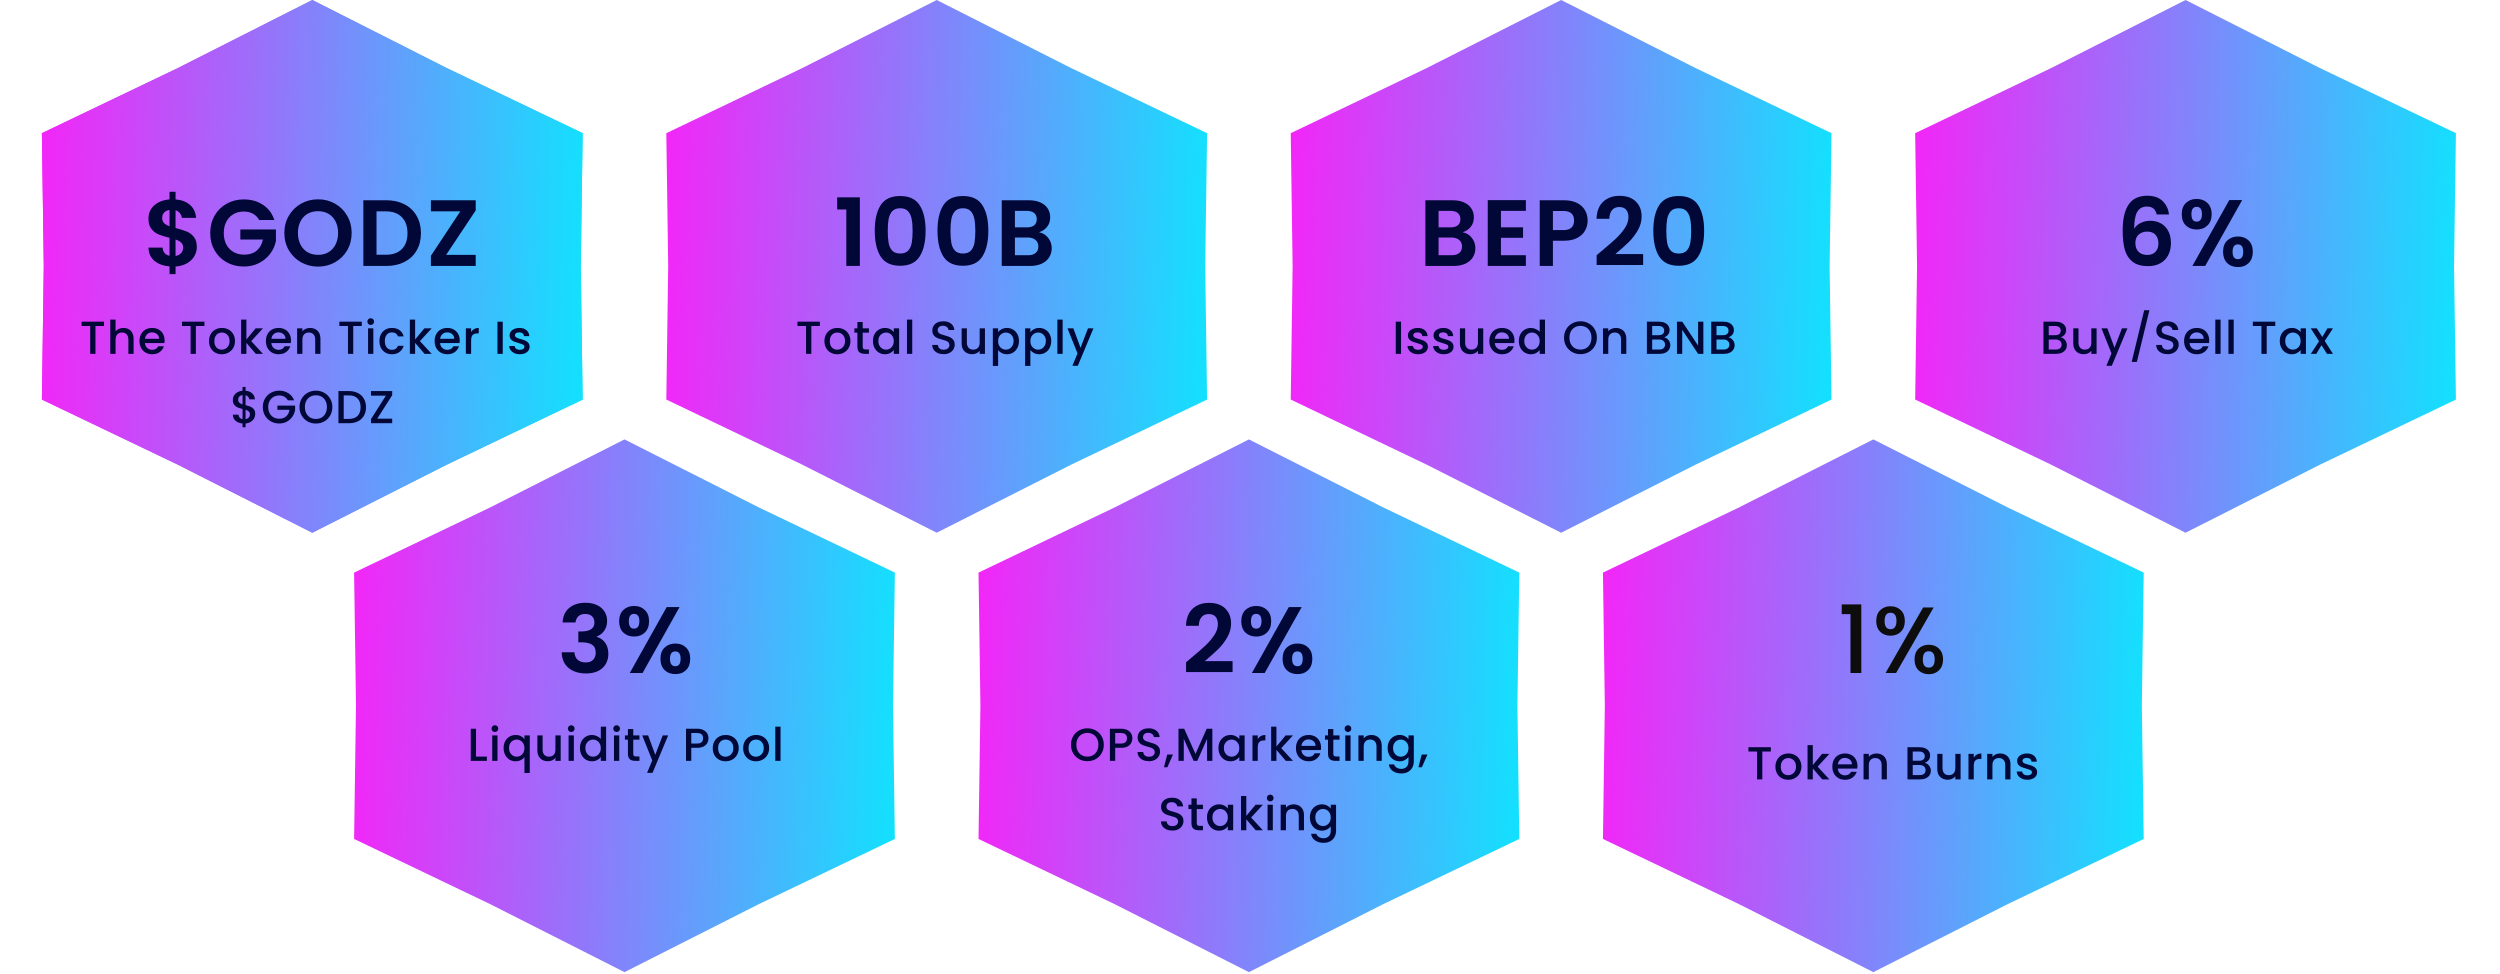 <svg width="1081" height="421" viewBox="0 0 1081 421" fill="none" xmlns="http://www.w3.org/2000/svg">
<path d="M135.029 0L193.079 29.395L251.942 57.589L251.129 115.178L251.942 172.766L193.079 200.96L135.029 230.355L76.979 200.96L18.115 172.766L18.929 115.178L18.115 57.589L76.979 29.395L135.029 0Z" fill="url(#paint0_linear_62_47)"/>
<path d="M135.029 0L193.079 29.395L251.942 57.589L251.129 115.178L251.942 172.766L193.079 200.96L135.029 230.355L76.979 200.96L18.115 172.766L18.929 115.178L18.115 57.589L76.979 29.395L135.029 0Z" fill="url(#paint1_linear_62_47)"/>
<path d="M270.029 190L328.079 219.395L386.942 247.589L386.129 305.178L386.942 362.766L328.079 390.96L270.029 420.355L211.979 390.96L153.115 362.766L153.929 305.178L153.115 247.589L211.979 219.395L270.029 190Z" fill="url(#paint2_linear_62_47)"/>
<path d="M540.029 190L598.079 219.395L656.942 247.589L656.129 305.178L656.942 362.766L598.079 390.96L540.029 420.355L481.979 390.96L423.115 362.766L423.929 305.178L423.115 247.589L481.979 219.395L540.029 190Z" fill="url(#paint3_linear_62_47)"/>
<path d="M810.029 190L868.079 219.395L926.942 247.589L926.129 305.178L926.942 362.766L868.079 390.96L810.029 420.355L751.979 390.96L693.115 362.766L693.929 305.178L693.115 247.589L751.979 219.395L810.029 190Z" fill="url(#paint4_linear_62_47)"/>
<path d="M405.029 0L463.079 29.395L521.942 57.589L521.129 115.178L521.942 172.766L463.079 200.96L405.029 230.355L346.979 200.96L288.115 172.766L288.929 115.178L288.115 57.589L346.979 29.395L405.029 0Z" fill="url(#paint5_linear_62_47)"/>
<path d="M675.029 0L733.079 29.395L791.942 57.589L791.129 115.178L791.942 172.766L733.079 200.96L675.029 230.355L616.979 200.96L558.115 172.766L558.929 115.178L558.115 57.589L616.979 29.395L675.029 0Z" fill="url(#paint6_linear_62_47)"/>
<path d="M945.029 0L1003.08 29.395L1061.94 57.589L1061.13 115.178L1061.94 172.766L1003.08 200.96L945.029 230.355L886.979 200.96L828.115 172.766L828.929 115.178L828.115 57.589L886.979 29.395L945.029 0Z" fill="url(#paint7_linear_62_47)"/>
<path d="M85.107 106.819C85.107 108.23 84.74 109.56 84.008 110.808C83.302 112.029 82.244 113.046 80.833 113.86C79.449 114.647 77.808 115.109 75.908 115.244V118.541H73.303V115.204C70.59 114.959 68.405 114.145 66.75 112.761C65.095 111.35 64.24 109.451 64.186 107.063H70.291C70.454 109.017 71.458 110.197 73.303 110.604V102.83C71.35 102.342 69.776 101.853 68.582 101.365C67.388 100.876 66.357 100.09 65.489 99.004C64.62 97.919 64.186 96.44 64.186 94.568C64.186 92.207 65.027 90.281 66.71 88.788C68.419 87.296 70.617 86.441 73.303 86.224V82.927H75.908V86.224C78.513 86.441 80.589 87.228 82.135 88.585C83.709 89.941 84.591 91.814 84.781 94.201H78.635C78.554 93.415 78.269 92.736 77.78 92.166C77.319 91.569 76.695 91.149 75.908 90.905V98.597C77.943 99.113 79.544 99.615 80.711 100.103C81.905 100.564 82.936 101.338 83.804 102.423C84.673 103.481 85.107 104.947 85.107 106.819ZM70.129 94.283C70.129 95.178 70.4 95.911 70.942 96.481C71.485 97.023 72.272 97.471 73.303 97.824V90.782C72.326 90.918 71.553 91.284 70.983 91.881C70.413 92.478 70.129 93.279 70.129 94.283ZM75.908 110.686C76.939 110.496 77.74 110.075 78.309 109.424C78.906 108.773 79.205 107.986 79.205 107.063C79.205 106.168 78.92 105.449 78.35 104.906C77.78 104.363 76.966 103.916 75.908 103.563V110.686ZM112.063 95.138C111.412 93.944 110.517 93.035 109.377 92.41C108.237 91.786 106.908 91.474 105.388 91.474C103.706 91.474 102.214 91.854 100.911 92.614C99.609 93.374 98.591 94.459 97.858 95.87C97.126 97.281 96.76 98.909 96.76 100.754C96.76 102.654 97.126 104.309 97.858 105.72C98.618 107.131 99.663 108.216 100.992 108.976C102.322 109.736 103.869 110.116 105.632 110.116C107.803 110.116 109.581 109.546 110.964 108.406C112.348 107.24 113.257 105.625 113.691 103.563H103.923V99.208H119.308V104.173C118.928 106.154 118.114 107.986 116.866 109.668C115.618 111.35 114.003 112.707 112.023 113.738C110.069 114.742 107.871 115.244 105.429 115.244C102.688 115.244 100.206 114.634 97.981 113.413C95.783 112.164 94.046 110.441 92.771 108.244C91.522 106.046 90.898 103.549 90.898 100.754C90.898 97.96 91.522 95.463 92.771 93.265C94.046 91.04 95.783 89.317 97.981 88.096C100.206 86.848 102.675 86.224 105.388 86.224C108.59 86.224 111.371 87.011 113.732 88.585C116.093 90.131 117.721 92.316 118.616 95.138H112.063ZM137.525 115.285C134.866 115.285 132.424 114.661 130.199 113.413C127.974 112.164 126.21 110.441 124.908 108.244C123.605 106.018 122.954 103.509 122.954 100.714C122.954 97.946 123.605 95.463 124.908 93.265C126.21 91.04 127.974 89.304 130.199 88.055C132.424 86.807 134.866 86.183 137.525 86.183C140.212 86.183 142.654 86.807 144.852 88.055C147.077 89.304 148.827 91.04 150.102 93.265C151.405 95.463 152.056 97.946 152.056 100.714C152.056 103.509 151.405 106.018 150.102 108.244C148.827 110.441 147.077 112.164 144.852 113.413C142.627 114.661 140.185 115.285 137.525 115.285ZM137.525 110.197C139.235 110.197 140.741 109.817 142.043 109.058C143.346 108.271 144.363 107.158 145.096 105.72C145.829 104.282 146.195 102.613 146.195 100.714C146.195 98.814 145.829 97.159 145.096 95.748C144.363 94.31 143.346 93.211 142.043 92.451C140.741 91.692 139.235 91.312 137.525 91.312C135.816 91.312 134.296 91.692 132.967 92.451C131.664 93.211 130.647 94.31 129.914 95.748C129.182 97.159 128.815 98.814 128.815 100.714C128.815 102.613 129.182 104.282 129.914 105.72C130.647 107.158 131.664 108.271 132.967 109.058C134.296 109.817 135.816 110.197 137.525 110.197ZM167.041 86.59C170.025 86.59 172.644 87.174 174.896 88.34C177.175 89.507 178.926 91.176 180.147 93.347C181.395 95.49 182.019 97.987 182.019 100.836C182.019 103.685 181.395 106.181 180.147 108.325C178.926 110.441 177.175 112.083 174.896 113.25C172.644 114.417 170.025 115 167.041 115H157.109V86.59H167.041ZM166.837 110.156C169.822 110.156 172.128 109.342 173.756 107.714C175.384 106.086 176.198 103.793 176.198 100.836C176.198 97.878 175.384 95.572 173.756 93.916C172.128 92.234 169.822 91.393 166.837 91.393H162.808V110.156H166.837ZM192.919 110.197H205.699V115H186.325V110.604L199.024 91.393H186.325V86.59H205.699V90.986L192.919 110.197Z" fill="#010737"/>
<path d="M44.98 139.1V140.96H41.28V153H39V140.96H35.28V139.1H44.98ZM53.389 141.8C54.229 141.8 54.976 141.98 55.629 142.34C56.296 142.7 56.816 143.233 57.189 143.94C57.576 144.647 57.769 145.5 57.769 146.5V153H55.509V146.84C55.509 145.853 55.263 145.1 54.769 144.58C54.276 144.047 53.603 143.78 52.749 143.78C51.896 143.78 51.216 144.047 50.709 144.58C50.216 145.1 49.969 145.853 49.969 146.84V153H47.689V138.2H49.969V143.26C50.356 142.793 50.843 142.433 51.429 142.18C52.029 141.927 52.683 141.8 53.389 141.8ZM71.178 147.22C71.178 147.633 71.151 148.007 71.098 148.34H62.678C62.744 149.22 63.071 149.927 63.658 150.46C64.244 150.993 64.964 151.26 65.818 151.26C67.044 151.26 67.911 150.747 68.418 149.72H70.878C70.544 150.733 69.938 151.567 69.058 152.22C68.191 152.86 67.111 153.18 65.818 153.18C64.764 153.18 63.818 152.947 62.978 152.48C62.151 152 61.498 151.333 61.018 150.48C60.551 149.613 60.318 148.613 60.318 147.48C60.318 146.347 60.544 145.353 60.998 144.5C61.464 143.633 62.111 142.967 62.938 142.5C63.778 142.033 64.738 141.8 65.818 141.8C66.858 141.8 67.784 142.027 68.598 142.48C69.411 142.933 70.044 143.573 70.498 144.4C70.951 145.213 71.178 146.153 71.178 147.22ZM68.798 146.5C68.784 145.66 68.484 144.987 67.898 144.48C67.311 143.973 66.584 143.72 65.718 143.72C64.931 143.72 64.258 143.973 63.698 144.48C63.138 144.973 62.804 145.647 62.698 146.5H68.798ZM88.397 139.1V140.96H84.697V153H82.417V140.96H78.697V139.1H88.397ZM95.886 153.18C94.846 153.18 93.906 152.947 93.066 152.48C92.226 152 91.566 151.333 91.086 150.48C90.606 149.613 90.366 148.613 90.366 147.48C90.366 146.36 90.612 145.367 91.106 144.5C91.599 143.633 92.272 142.967 93.126 142.5C93.979 142.033 94.932 141.8 95.986 141.8C97.039 141.8 97.992 142.033 98.846 142.5C99.699 142.967 100.372 143.633 100.866 144.5C101.359 145.367 101.606 146.36 101.606 147.48C101.606 148.6 101.352 149.593 100.846 150.46C100.339 151.327 99.646 152 98.766 152.48C97.899 152.947 96.939 153.18 95.886 153.18ZM95.886 151.2C96.472 151.2 97.019 151.06 97.526 150.78C98.046 150.5 98.466 150.08 98.786 149.52C99.106 148.96 99.266 148.28 99.266 147.48C99.266 146.68 99.112 146.007 98.806 145.46C98.499 144.9 98.092 144.48 97.586 144.2C97.079 143.92 96.532 143.78 95.946 143.78C95.359 143.78 94.812 143.92 94.306 144.2C93.812 144.48 93.419 144.9 93.126 145.46C92.832 146.007 92.686 146.68 92.686 147.48C92.686 148.667 92.986 149.587 93.586 150.24C94.199 150.88 94.966 151.2 95.886 151.2ZM108.62 147.5L113.7 153H110.62L106.54 148.26V153H104.26V138.2H106.54V146.8L110.54 141.98H113.7L108.62 147.5ZM125.834 147.22C125.834 147.633 125.807 148.007 125.754 148.34H117.334C117.401 149.22 117.727 149.927 118.314 150.46C118.901 150.993 119.621 151.26 120.474 151.26C121.701 151.26 122.567 150.747 123.074 149.72H125.534C125.201 150.733 124.594 151.567 123.714 152.22C122.847 152.86 121.767 153.18 120.474 153.18C119.421 153.18 118.474 152.947 117.634 152.48C116.807 152 116.154 151.333 115.674 150.48C115.207 149.613 114.974 148.613 114.974 147.48C114.974 146.347 115.201 145.353 115.654 144.5C116.121 143.633 116.767 142.967 117.594 142.5C118.434 142.033 119.394 141.8 120.474 141.8C121.514 141.8 122.441 142.027 123.254 142.48C124.067 142.933 124.701 143.573 125.154 144.4C125.607 145.213 125.834 146.153 125.834 147.22ZM123.454 146.5C123.441 145.66 123.141 144.987 122.554 144.48C121.967 143.973 121.241 143.72 120.374 143.72C119.587 143.72 118.914 143.973 118.354 144.48C117.794 144.973 117.461 145.647 117.354 146.5H123.454ZM134.038 141.8C134.904 141.8 135.678 141.98 136.358 142.34C137.051 142.7 137.591 143.233 137.978 143.94C138.364 144.647 138.558 145.5 138.558 146.5V153H136.298V146.84C136.298 145.853 136.051 145.1 135.558 144.58C135.064 144.047 134.391 143.78 133.538 143.78C132.684 143.78 132.004 144.047 131.498 144.58C131.004 145.1 130.758 145.853 130.758 146.84V153H128.478V141.98H130.758V143.24C131.131 142.787 131.604 142.433 132.178 142.18C132.764 141.927 133.384 141.8 134.038 141.8ZM156.441 139.1V140.96H152.741V153H150.461V140.96H146.741V139.1H156.441ZM160.31 140.52C159.897 140.52 159.55 140.38 159.27 140.1C158.99 139.82 158.85 139.473 158.85 139.06C158.85 138.647 158.99 138.3 159.27 138.02C159.55 137.74 159.897 137.6 160.31 137.6C160.71 137.6 161.05 137.74 161.33 138.02C161.61 138.3 161.75 138.647 161.75 139.06C161.75 139.473 161.61 139.82 161.33 140.1C161.05 140.38 160.71 140.52 160.31 140.52ZM161.43 141.98V153H159.15V141.98H161.43ZM164.064 147.48C164.064 146.347 164.29 145.353 164.744 144.5C165.21 143.633 165.85 142.967 166.664 142.5C167.477 142.033 168.41 141.8 169.464 141.8C170.797 141.8 171.897 142.12 172.764 142.76C173.644 143.387 174.237 144.287 174.544 145.46H172.084C171.884 144.913 171.564 144.487 171.124 144.18C170.684 143.873 170.13 143.72 169.464 143.72C168.53 143.72 167.784 144.053 167.224 144.72C166.677 145.373 166.404 146.293 166.404 147.48C166.404 148.667 166.677 149.593 167.224 150.26C167.784 150.927 168.53 151.26 169.464 151.26C170.784 151.26 171.657 150.68 172.084 149.52H174.544C174.224 150.64 173.624 151.533 172.744 152.2C171.864 152.853 170.77 153.18 169.464 153.18C168.41 153.18 167.477 152.947 166.664 152.48C165.85 152 165.21 151.333 164.744 150.48C164.29 149.613 164.064 148.613 164.064 147.48ZM181.576 147.5L186.656 153H183.576L179.496 148.26V153H177.216V138.2H179.496V146.8L183.496 141.98H186.656L181.576 147.5ZM198.79 147.22C198.79 147.633 198.763 148.007 198.71 148.34H190.29C190.357 149.22 190.683 149.927 191.27 150.46C191.857 150.993 192.577 151.26 193.43 151.26C194.657 151.26 195.523 150.747 196.03 149.72H198.49C198.157 150.733 197.55 151.567 196.67 152.22C195.803 152.86 194.723 153.18 193.43 153.18C192.377 153.18 191.43 152.947 190.59 152.48C189.763 152 189.11 151.333 188.63 150.48C188.163 149.613 187.93 148.613 187.93 147.48C187.93 146.347 188.157 145.353 188.61 144.5C189.077 143.633 189.723 142.967 190.55 142.5C191.39 142.033 192.35 141.8 193.43 141.8C194.47 141.8 195.397 142.027 196.21 142.48C197.023 142.933 197.657 143.573 198.11 144.4C198.563 145.213 198.79 146.153 198.79 147.22ZM196.41 146.5C196.397 145.66 196.097 144.987 195.51 144.48C194.923 143.973 194.197 143.72 193.33 143.72C192.543 143.72 191.87 143.973 191.31 144.48C190.75 144.973 190.417 145.647 190.31 146.5H196.41ZM203.714 143.58C204.047 143.02 204.487 142.587 205.034 142.28C205.594 141.96 206.254 141.8 207.014 141.8V144.16H206.434C205.541 144.16 204.861 144.387 204.394 144.84C203.941 145.293 203.714 146.08 203.714 147.2V153H201.434V141.98H203.714V143.58ZM217.385 139.1V153H215.105V139.1H217.385ZM224.778 153.18C223.912 153.18 223.132 153.027 222.438 152.72C221.758 152.4 221.218 151.973 220.818 151.44C220.418 150.893 220.205 150.287 220.178 149.62H222.538C222.578 150.087 222.798 150.48 223.198 150.8C223.612 151.107 224.125 151.26 224.738 151.26C225.378 151.26 225.872 151.14 226.218 150.9C226.578 150.647 226.758 150.327 226.758 149.94C226.758 149.527 226.558 149.22 226.158 149.02C225.772 148.82 225.152 148.6 224.298 148.36C223.472 148.133 222.798 147.913 222.278 147.7C221.758 147.487 221.305 147.16 220.918 146.72C220.545 146.28 220.358 145.7 220.358 144.98C220.358 144.393 220.532 143.86 220.878 143.38C221.225 142.887 221.718 142.5 222.358 142.22C223.012 141.94 223.758 141.8 224.598 141.8C225.852 141.8 226.858 142.12 227.618 142.76C228.392 143.387 228.805 144.247 228.858 145.34H226.578C226.538 144.847 226.338 144.453 225.978 144.16C225.618 143.867 225.132 143.72 224.518 143.72C223.918 143.72 223.458 143.833 223.138 144.06C222.818 144.287 222.658 144.587 222.658 144.96C222.658 145.253 222.765 145.5 222.978 145.7C223.192 145.9 223.452 146.06 223.758 146.18C224.065 146.287 224.518 146.427 225.118 146.6C225.918 146.813 226.572 147.033 227.078 147.26C227.598 147.473 228.045 147.793 228.418 148.22C228.792 148.647 228.985 149.213 228.998 149.92C228.998 150.547 228.825 151.107 228.478 151.6C228.132 152.093 227.638 152.48 226.998 152.76C226.372 153.04 225.632 153.18 224.778 153.18ZM110.363 179.04C110.363 179.707 110.196 180.333 109.863 180.92C109.543 181.507 109.063 182 108.423 182.4C107.796 182.8 107.049 183.04 106.183 183.12V184.74H104.883V183.12C103.629 183 102.616 182.607 101.843 181.94C101.069 181.273 100.683 180.393 100.683 179.3H103.123C103.163 179.82 103.329 180.253 103.623 180.6C103.916 180.933 104.336 181.147 104.883 181.24V176.84C103.989 176.613 103.263 176.387 102.703 176.16C102.143 175.92 101.663 175.547 101.263 175.04C100.876 174.533 100.683 173.84 100.683 172.96C100.683 171.853 101.069 170.94 101.843 170.22C102.616 169.487 103.629 169.06 104.883 168.94V167.32H106.183V168.94C107.356 169.047 108.296 169.42 109.003 170.06C109.723 170.687 110.129 171.553 110.223 172.66H107.783C107.743 172.247 107.583 171.88 107.303 171.56C107.023 171.227 106.649 171 106.183 170.88V175.2C107.076 175.413 107.803 175.64 108.363 175.88C108.923 176.107 109.396 176.473 109.783 176.98C110.169 177.473 110.363 178.16 110.363 179.04ZM103.003 172.84C103.003 173.387 103.163 173.813 103.483 174.12C103.816 174.427 104.283 174.673 104.883 174.86V170.82C104.309 170.887 103.849 171.093 103.503 171.44C103.169 171.787 103.003 172.253 103.003 172.84ZM106.183 181.24C106.769 181.147 107.229 180.913 107.563 180.54C107.896 180.153 108.063 179.693 108.063 179.16C108.063 178.627 107.896 178.213 107.563 177.92C107.243 177.613 106.783 177.367 106.183 177.18V181.24ZM124.451 173.1C124.091 172.407 123.591 171.887 122.951 171.54C122.311 171.18 121.571 171 120.731 171C119.811 171 118.991 171.207 118.271 171.62C117.551 172.033 116.984 172.62 116.571 173.38C116.171 174.14 115.971 175.02 115.971 176.02C115.971 177.02 116.171 177.907 116.571 178.68C116.984 179.44 117.551 180.027 118.271 180.44C118.991 180.853 119.811 181.06 120.731 181.06C121.971 181.06 122.977 180.713 123.751 180.02C124.524 179.327 124.997 178.387 125.171 177.2H119.951V175.38H127.611V177.16C127.464 178.24 127.077 179.233 126.451 180.14C125.837 181.047 125.031 181.773 124.031 182.32C123.044 182.853 121.944 183.12 120.731 183.12C119.424 183.12 118.231 182.82 117.151 182.22C116.071 181.607 115.211 180.76 114.571 179.68C113.944 178.6 113.631 177.38 113.631 176.02C113.631 174.66 113.944 173.44 114.571 172.36C115.211 171.28 116.071 170.44 117.151 169.84C118.244 169.227 119.437 168.92 120.731 168.92C122.211 168.92 123.524 169.287 124.671 170.02C125.831 170.74 126.671 171.767 127.191 173.1H124.451ZM136.599 183.14C135.306 183.14 134.113 182.84 133.019 182.24C131.939 181.627 131.079 180.78 130.439 179.7C129.813 178.607 129.499 177.38 129.499 176.02C129.499 174.66 129.813 173.44 130.439 172.36C131.079 171.28 131.939 170.44 133.019 169.84C134.113 169.227 135.306 168.92 136.599 168.92C137.906 168.92 139.099 169.227 140.179 169.84C141.273 170.44 142.133 171.28 142.759 172.36C143.386 173.44 143.699 174.66 143.699 176.02C143.699 177.38 143.386 178.607 142.759 179.7C142.133 180.78 141.273 181.627 140.179 182.24C139.099 182.84 137.906 183.14 136.599 183.14ZM136.599 181.16C137.519 181.16 138.339 180.953 139.059 180.54C139.779 180.113 140.339 179.513 140.739 178.74C141.153 177.953 141.359 177.047 141.359 176.02C141.359 174.993 141.153 174.093 140.739 173.32C140.339 172.547 139.779 171.953 139.059 171.54C138.339 171.127 137.519 170.92 136.599 170.92C135.679 170.92 134.859 171.127 134.139 171.54C133.419 171.953 132.853 172.547 132.439 173.32C132.039 174.093 131.839 174.993 131.839 176.02C131.839 177.047 132.039 177.953 132.439 178.74C132.853 179.513 133.419 180.113 134.139 180.54C134.859 180.953 135.679 181.16 136.599 181.16ZM150.883 169.1C152.363 169.1 153.656 169.387 154.763 169.96C155.883 170.52 156.743 171.333 157.343 172.4C157.956 173.453 158.263 174.687 158.263 176.1C158.263 177.513 157.956 178.74 157.343 179.78C156.743 180.82 155.883 181.62 154.763 182.18C153.656 182.727 152.363 183 150.883 183H146.343V169.1H150.883ZM150.883 181.14C152.51 181.14 153.756 180.7 154.623 179.82C155.49 178.94 155.923 177.7 155.923 176.1C155.923 174.487 155.49 173.227 154.623 172.32C153.756 171.413 152.51 170.96 150.883 170.96H148.623V181.14H150.883ZM163.123 181.02H169.583V183H160.423V181.22L166.863 171.08H160.423V169.1H169.583V170.88L163.123 181.02Z" fill="#010737"/>
<path d="M361.994 90.579V85.328H371.803V115H365.942V90.579H361.994ZM378.246 99.778C378.246 95.083 379.088 91.406 380.77 88.747C382.479 86.088 385.301 84.759 389.236 84.759C393.17 84.759 395.979 86.088 397.661 88.747C399.371 91.406 400.225 95.083 400.225 99.778C400.225 104.499 399.371 108.203 397.661 110.889C395.979 113.575 393.17 114.919 389.236 114.919C385.301 114.919 382.479 113.575 380.77 110.889C379.088 108.203 378.246 104.499 378.246 99.778ZM394.609 99.778C394.609 97.77 394.473 96.087 394.202 94.731C393.957 93.347 393.442 92.221 392.655 91.352C391.895 90.484 390.755 90.05 389.236 90.05C387.716 90.05 386.563 90.484 385.776 91.352C385.017 92.221 384.501 93.347 384.23 94.731C383.985 96.087 383.863 97.77 383.863 99.778C383.863 101.84 383.985 103.576 384.23 104.987C384.474 106.371 384.989 107.497 385.776 108.366C386.563 109.207 387.716 109.627 389.236 109.627C390.755 109.627 391.909 109.207 392.696 108.366C393.482 107.497 393.998 106.371 394.242 104.987C394.486 103.576 394.609 101.84 394.609 99.778ZM405.374 99.778C405.374 95.083 406.215 91.406 407.897 88.747C409.607 86.088 412.429 84.759 416.363 84.759C420.298 84.759 423.106 86.088 424.788 88.747C426.498 91.406 427.353 95.083 427.353 99.778C427.353 104.499 426.498 108.203 424.788 110.889C423.106 113.575 420.298 114.919 416.363 114.919C412.429 114.919 409.607 113.575 407.897 110.889C406.215 108.203 405.374 104.499 405.374 99.778ZM421.736 99.778C421.736 97.77 421.6 96.087 421.329 94.731C421.084 93.347 420.569 92.221 419.782 91.352C419.022 90.484 417.883 90.05 416.363 90.05C414.843 90.05 413.69 90.484 412.903 91.352C412.144 92.221 411.628 93.347 411.357 94.731C411.113 96.087 410.99 97.77 410.99 99.778C410.99 101.84 411.113 103.576 411.357 104.987C411.601 106.371 412.116 107.497 412.903 108.366C413.69 109.207 414.843 109.627 416.363 109.627C417.883 109.627 419.036 109.207 419.823 108.366C420.61 107.497 421.125 106.371 421.369 104.987C421.614 103.576 421.736 101.84 421.736 99.778ZM449.27 100.429C450.871 100.727 452.187 101.528 453.218 102.83C454.249 104.133 454.764 105.625 454.764 107.307C454.764 108.827 454.385 110.17 453.625 111.337C452.892 112.476 451.82 113.372 450.409 114.023C448.998 114.674 447.33 115 445.403 115H433.152V86.59H444.874C446.801 86.59 448.456 86.902 449.84 87.526C451.251 88.15 452.309 89.019 453.014 90.131C453.747 91.244 454.113 92.505 454.113 93.916C454.113 95.572 453.666 96.956 452.77 98.068C451.902 99.181 450.735 99.968 449.27 100.429ZM438.85 98.312H444.06C445.417 98.312 446.461 98.014 447.194 97.417C447.927 96.793 448.293 95.911 448.293 94.771C448.293 93.632 447.927 92.75 447.194 92.126C446.461 91.501 445.417 91.189 444.06 91.189H438.85V98.312ZM444.589 110.36C445.973 110.36 447.045 110.034 447.804 109.383C448.591 108.732 448.985 107.809 448.985 106.615C448.985 105.394 448.578 104.445 447.764 103.766C446.95 103.061 445.851 102.708 444.467 102.708H438.85V110.36H444.589Z" fill="#010737"/>
<path d="M354.514 139.1V140.96H350.814V153H348.534V140.96H344.814V139.1H354.514ZM362.003 153.18C360.963 153.18 360.023 152.947 359.183 152.48C358.343 152 357.683 151.333 357.203 150.48C356.723 149.613 356.483 148.613 356.483 147.48C356.483 146.36 356.73 145.367 357.223 144.5C357.716 143.633 358.39 142.967 359.243 142.5C360.096 142.033 361.05 141.8 362.103 141.8C363.156 141.8 364.11 142.033 364.963 142.5C365.816 142.967 366.49 143.633 366.983 144.5C367.476 145.367 367.723 146.36 367.723 147.48C367.723 148.6 367.47 149.593 366.963 150.46C366.456 151.327 365.763 152 364.883 152.48C364.016 152.947 363.056 153.18 362.003 153.18ZM362.003 151.2C362.59 151.2 363.136 151.06 363.643 150.78C364.163 150.5 364.583 150.08 364.903 149.52C365.223 148.96 365.383 148.28 365.383 147.48C365.383 146.68 365.23 146.007 364.923 145.46C364.616 144.9 364.21 144.48 363.703 144.2C363.196 143.92 362.65 143.78 362.063 143.78C361.476 143.78 360.93 143.92 360.423 144.2C359.93 144.48 359.536 144.9 359.243 145.46C358.95 146.007 358.803 146.68 358.803 147.48C358.803 148.667 359.103 149.587 359.703 150.24C360.316 150.88 361.083 151.2 362.003 151.2ZM373.037 143.84V149.94C373.037 150.353 373.13 150.653 373.317 150.84C373.517 151.013 373.85 151.1 374.317 151.1H375.717V153H373.917C372.89 153 372.104 152.76 371.557 152.28C371.01 151.8 370.737 151.02 370.737 149.94V143.84H369.437V141.98H370.737V139.24H373.037V141.98H375.717V143.84H373.037ZM377.458 147.44C377.458 146.333 377.685 145.353 378.138 144.5C378.605 143.647 379.232 142.987 380.018 142.52C380.818 142.04 381.698 141.8 382.658 141.8C383.525 141.8 384.278 141.973 384.918 142.32C385.572 142.653 386.092 143.073 386.478 143.58V141.98H388.778V153H386.478V151.36C386.092 151.88 385.565 152.313 384.898 152.66C384.232 153.007 383.472 153.18 382.618 153.18C381.672 153.18 380.805 152.94 380.018 152.46C379.232 151.967 378.605 151.287 378.138 150.42C377.685 149.54 377.458 148.547 377.458 147.44ZM386.478 147.48C386.478 146.72 386.318 146.06 385.998 145.5C385.692 144.94 385.285 144.513 384.778 144.22C384.272 143.927 383.725 143.78 383.138 143.78C382.552 143.78 382.005 143.927 381.498 144.22C380.992 144.5 380.578 144.92 380.258 145.48C379.952 146.027 379.798 146.68 379.798 147.44C379.798 148.2 379.952 148.867 380.258 149.44C380.578 150.013 380.992 150.453 381.498 150.76C382.018 151.053 382.565 151.2 383.138 151.2C383.725 151.2 384.272 151.053 384.778 150.76C385.285 150.467 385.692 150.04 385.998 149.48C386.318 148.907 386.478 148.24 386.478 147.48ZM394.453 138.2V153H392.173V138.2H394.453ZM408.022 153.14C407.088 153.14 406.248 152.98 405.502 152.66C404.755 152.327 404.168 151.86 403.742 151.26C403.315 150.66 403.102 149.96 403.102 149.16H405.542C405.595 149.76 405.828 150.253 406.242 150.64C406.668 151.027 407.262 151.22 408.022 151.22C408.808 151.22 409.422 151.033 409.862 150.66C410.302 150.273 410.522 149.78 410.522 149.18C410.522 148.713 410.382 148.333 410.102 148.04C409.835 147.747 409.495 147.52 409.082 147.36C408.682 147.2 408.122 147.027 407.402 146.84C406.495 146.6 405.755 146.36 405.182 146.12C404.622 145.867 404.142 145.48 403.742 144.96C403.342 144.44 403.142 143.747 403.142 142.88C403.142 142.08 403.342 141.38 403.742 140.78C404.142 140.18 404.702 139.72 405.422 139.4C406.142 139.08 406.975 138.92 407.922 138.92C409.268 138.92 410.368 139.26 411.222 139.94C412.088 140.607 412.568 141.527 412.662 142.7H410.142C410.102 142.193 409.862 141.76 409.422 141.4C408.982 141.04 408.402 140.86 407.682 140.86C407.028 140.86 406.495 141.027 406.082 141.36C405.668 141.693 405.462 142.173 405.462 142.8C405.462 143.227 405.588 143.58 405.842 143.86C406.108 144.127 406.442 144.34 406.842 144.5C407.242 144.66 407.788 144.833 408.482 145.02C409.402 145.273 410.148 145.527 410.722 145.78C411.308 146.033 411.802 146.427 412.202 146.96C412.615 147.48 412.822 148.18 412.822 149.06C412.822 149.767 412.628 150.433 412.242 151.06C411.868 151.687 411.315 152.193 410.582 152.58C409.862 152.953 409.008 153.14 408.022 153.14ZM425.892 141.98V153H423.612V151.7C423.252 152.153 422.779 152.513 422.192 152.78C421.619 153.033 421.005 153.16 420.352 153.16C419.485 153.16 418.705 152.98 418.012 152.62C417.332 152.26 416.792 151.727 416.392 151.02C416.005 150.313 415.812 149.46 415.812 148.46V141.98H418.072V148.12C418.072 149.107 418.319 149.867 418.812 150.4C419.305 150.92 419.979 151.18 420.832 151.18C421.685 151.18 422.359 150.92 422.852 150.4C423.359 149.867 423.612 149.107 423.612 148.12V141.98H425.892ZM431.58 143.6C431.967 143.093 432.494 142.667 433.16 142.32C433.827 141.973 434.58 141.8 435.42 141.8C436.38 141.8 437.254 142.04 438.04 142.52C438.84 142.987 439.467 143.647 439.92 144.5C440.374 145.353 440.6 146.333 440.6 147.44C440.6 148.547 440.374 149.54 439.92 150.42C439.467 151.287 438.84 151.967 438.04 152.46C437.254 152.94 436.38 153.18 435.42 153.18C434.58 153.18 433.834 153.013 433.18 152.68C432.527 152.333 431.994 151.907 431.58 151.4V158.24H429.3V141.98H431.58V143.6ZM438.28 147.44C438.28 146.68 438.12 146.027 437.8 145.48C437.494 144.92 437.08 144.5 436.56 144.22C436.054 143.927 435.507 143.78 434.92 143.78C434.347 143.78 433.8 143.927 433.28 144.22C432.774 144.513 432.36 144.94 432.04 145.5C431.734 146.06 431.58 146.72 431.58 147.48C431.58 148.24 431.734 148.907 432.04 149.48C432.36 150.04 432.774 150.467 433.28 150.76C433.8 151.053 434.347 151.2 434.92 151.2C435.507 151.2 436.054 151.053 436.56 150.76C437.08 150.453 437.494 150.013 437.8 149.44C438.12 148.867 438.28 148.2 438.28 147.44ZM445.535 143.6C445.922 143.093 446.448 142.667 447.115 142.32C447.782 141.973 448.535 141.8 449.375 141.8C450.335 141.8 451.208 142.04 451.995 142.52C452.795 142.987 453.422 143.647 453.875 144.5C454.328 145.353 454.555 146.333 454.555 147.44C454.555 148.547 454.328 149.54 453.875 150.42C453.422 151.287 452.795 151.967 451.995 152.46C451.208 152.94 450.335 153.18 449.375 153.18C448.535 153.18 447.788 153.013 447.135 152.68C446.482 152.333 445.948 151.907 445.535 151.4V158.24H443.255V141.98H445.535V143.6ZM452.235 147.44C452.235 146.68 452.075 146.027 451.755 145.48C451.448 144.92 451.035 144.5 450.515 144.22C450.008 143.927 449.462 143.78 448.875 143.78C448.302 143.78 447.755 143.927 447.235 144.22C446.728 144.513 446.315 144.94 445.995 145.5C445.688 146.06 445.535 146.72 445.535 147.48C445.535 148.24 445.688 148.907 445.995 149.48C446.315 150.04 446.728 150.467 447.235 150.76C447.755 151.053 448.302 151.2 448.875 151.2C449.462 151.2 450.008 151.053 450.515 150.76C451.035 150.453 451.448 150.013 451.755 149.44C452.075 148.867 452.235 148.2 452.235 147.44ZM459.49 138.2V153H457.21V138.2H459.49ZM472.803 141.98L466.043 158.18H463.683L465.923 152.82L461.583 141.98H464.123L467.223 150.38L470.443 141.98H472.803Z" fill="#010737"/>
<path d="M632.455 100.429C634.056 100.727 635.372 101.528 636.403 102.83C637.434 104.133 637.95 105.625 637.95 107.307C637.95 108.827 637.57 110.17 636.81 111.337C636.078 112.476 635.006 113.372 633.595 114.023C632.184 114.674 630.515 115 628.588 115H616.337V86.59H628.059C629.986 86.59 631.641 86.902 633.025 87.526C634.436 88.15 635.494 89.019 636.2 90.131C636.932 91.244 637.299 92.505 637.299 93.916C637.299 95.572 636.851 96.956 635.955 98.068C635.087 99.181 633.92 99.968 632.455 100.429ZM622.035 98.312H627.245C628.602 98.312 629.647 98.014 630.379 97.417C631.112 96.793 631.478 95.911 631.478 94.771C631.478 93.632 631.112 92.75 630.379 92.126C629.647 91.501 628.602 91.189 627.245 91.189H622.035V98.312ZM627.774 110.36C629.158 110.36 630.23 110.034 630.99 109.383C631.777 108.732 632.17 107.809 632.17 106.615C632.17 105.394 631.763 104.445 630.949 103.766C630.135 103.061 629.036 102.708 627.652 102.708H622.035V110.36H627.774ZM649.004 91.189V98.312H658.568V102.83H649.004V110.36H659.79V115H643.305V86.549H659.79V91.189H649.004ZM686.499 95.382C686.499 96.901 686.133 98.326 685.4 99.655C684.695 100.985 683.569 102.057 682.022 102.871C680.502 103.685 678.576 104.092 676.242 104.092H671.48V115H665.782V86.59H676.242C678.44 86.59 680.312 86.97 681.859 87.73C683.406 88.49 684.559 89.534 685.319 90.864C686.106 92.194 686.499 93.699 686.499 95.382ZM675.998 99.493C677.572 99.493 678.739 99.14 679.498 98.434C680.258 97.702 680.638 96.684 680.638 95.382C680.638 92.614 679.091 91.23 675.998 91.23H671.48V99.493H675.998ZM692.498 108.569C695.103 106.398 697.179 104.594 698.726 103.156C700.273 101.691 701.561 100.171 702.593 98.597C703.624 97.023 704.139 95.477 704.139 93.957C704.139 92.573 703.814 91.488 703.162 90.701C702.511 89.914 701.507 89.521 700.15 89.521C698.794 89.521 697.749 89.982 697.016 90.905C696.284 91.8 695.904 93.035 695.877 94.608H690.341C690.45 91.352 691.413 88.883 693.231 87.201C695.076 85.518 697.41 84.677 700.232 84.677C703.325 84.677 705.699 85.505 707.355 87.16C709.01 88.788 709.837 90.945 709.837 93.632C709.837 95.748 709.268 97.77 708.128 99.696C706.988 101.623 705.686 103.305 704.221 104.743C702.755 106.154 700.842 107.864 698.482 109.872H710.489V114.593H690.382V110.36L692.498 108.569ZM714.893 99.778C714.893 95.083 715.735 91.406 717.417 88.747C719.126 86.088 721.948 84.759 725.883 84.759C729.817 84.759 732.626 86.088 734.308 88.747C736.018 91.406 736.872 95.083 736.872 99.778C736.872 104.499 736.018 108.203 734.308 110.889C732.626 113.575 729.817 114.919 725.883 114.919C721.948 114.919 719.126 113.575 717.417 110.889C715.735 108.203 714.893 104.499 714.893 99.778ZM731.255 99.778C731.255 97.77 731.12 96.087 730.848 94.731C730.604 93.347 730.089 92.221 729.302 91.352C728.542 90.484 727.402 90.05 725.883 90.05C724.363 90.05 723.21 90.484 722.423 91.352C721.663 92.221 721.148 93.347 720.877 94.731C720.632 96.087 720.51 97.77 720.51 99.778C720.51 101.84 720.632 103.576 720.877 104.987C721.121 106.371 721.636 107.497 722.423 108.366C723.21 109.207 724.363 109.627 725.883 109.627C727.402 109.627 728.556 109.207 729.342 108.366C730.129 107.497 730.645 106.371 730.889 104.987C731.133 103.576 731.255 101.84 731.255 99.778Z" fill="#010737"/>
<path d="M605.809 139.1V153H603.529V139.1H605.809ZM613.203 153.18C612.336 153.18 611.556 153.027 610.863 152.72C610.183 152.4 609.643 151.973 609.243 151.44C608.843 150.893 608.629 150.287 608.603 149.62H610.963C611.003 150.087 611.223 150.48 611.623 150.8C612.036 151.107 612.549 151.26 613.163 151.26C613.803 151.26 614.296 151.14 614.643 150.9C615.003 150.647 615.183 150.327 615.183 149.94C615.183 149.527 614.983 149.22 614.583 149.02C614.196 148.82 613.576 148.6 612.723 148.36C611.896 148.133 611.223 147.913 610.703 147.7C610.183 147.487 609.729 147.16 609.343 146.72C608.969 146.28 608.783 145.7 608.783 144.98C608.783 144.393 608.956 143.86 609.303 143.38C609.649 142.887 610.143 142.5 610.783 142.22C611.436 141.94 612.183 141.8 613.023 141.8C614.276 141.8 615.283 142.12 616.043 142.76C616.816 143.387 617.229 144.247 617.283 145.34H615.003C614.963 144.847 614.763 144.453 614.403 144.16C614.043 143.867 613.556 143.72 612.943 143.72C612.343 143.72 611.883 143.833 611.563 144.06C611.243 144.287 611.083 144.587 611.083 144.96C611.083 145.253 611.189 145.5 611.403 145.7C611.616 145.9 611.876 146.06 612.183 146.18C612.489 146.287 612.943 146.427 613.543 146.6C614.343 146.813 614.996 147.033 615.503 147.26C616.023 147.473 616.469 147.793 616.843 148.22C617.216 148.647 617.409 149.213 617.423 149.92C617.423 150.547 617.249 151.107 616.903 151.6C616.556 152.093 616.063 152.48 615.423 152.76C614.796 153.04 614.056 153.18 613.203 153.18ZM624.286 153.18C623.42 153.18 622.64 153.027 621.946 152.72C621.266 152.4 620.726 151.973 620.326 151.44C619.926 150.893 619.713 150.287 619.686 149.62H622.046C622.086 150.087 622.306 150.48 622.706 150.8C623.12 151.107 623.633 151.26 624.246 151.26C624.886 151.26 625.38 151.14 625.726 150.9C626.086 150.647 626.266 150.327 626.266 149.94C626.266 149.527 626.066 149.22 625.666 149.02C625.28 148.82 624.66 148.6 623.806 148.36C622.98 148.133 622.306 147.913 621.786 147.7C621.266 147.487 620.813 147.16 620.426 146.72C620.053 146.28 619.866 145.7 619.866 144.98C619.866 144.393 620.04 143.86 620.386 143.38C620.733 142.887 621.226 142.5 621.866 142.22C622.52 141.94 623.266 141.8 624.106 141.8C625.36 141.8 626.366 142.12 627.126 142.76C627.9 143.387 628.313 144.247 628.366 145.34H626.086C626.046 144.847 625.846 144.453 625.486 144.16C625.126 143.867 624.64 143.72 624.026 143.72C623.426 143.72 622.966 143.833 622.646 144.06C622.326 144.287 622.166 144.587 622.166 144.96C622.166 145.253 622.273 145.5 622.486 145.7C622.7 145.9 622.96 146.06 623.266 146.18C623.573 146.287 624.026 146.427 624.626 146.6C625.426 146.813 626.08 147.033 626.586 147.26C627.106 147.473 627.553 147.793 627.926 148.22C628.3 148.647 628.493 149.213 628.506 149.92C628.506 150.547 628.333 151.107 627.986 151.6C627.64 152.093 627.146 152.48 626.506 152.76C625.88 153.04 625.14 153.18 624.286 153.18ZM641.35 141.98V153H639.07V151.7C638.71 152.153 638.236 152.513 637.65 152.78C637.076 153.033 636.463 153.16 635.81 153.16C634.943 153.16 634.163 152.98 633.47 152.62C632.79 152.26 632.25 151.727 631.85 151.02C631.463 150.313 631.27 149.46 631.27 148.46V141.98H633.53V148.12C633.53 149.107 633.776 149.867 634.27 150.4C634.763 150.92 635.436 151.18 636.29 151.18C637.143 151.18 637.816 150.92 638.31 150.4C638.816 149.867 639.07 149.107 639.07 148.12V141.98H641.35ZM654.858 147.22C654.858 147.633 654.831 148.007 654.778 148.34H646.358C646.425 149.22 646.751 149.927 647.338 150.46C647.925 150.993 648.645 151.26 649.498 151.26C650.725 151.26 651.591 150.747 652.098 149.72H654.558C654.225 150.733 653.618 151.567 652.738 152.22C651.871 152.86 650.791 153.18 649.498 153.18C648.445 153.18 647.498 152.947 646.658 152.48C645.831 152 645.178 151.333 644.698 150.48C644.231 149.613 643.998 148.613 643.998 147.48C643.998 146.347 644.225 145.353 644.678 144.5C645.145 143.633 645.791 142.967 646.618 142.5C647.458 142.033 648.418 141.8 649.498 141.8C650.538 141.8 651.465 142.027 652.278 142.48C653.091 142.933 653.725 143.573 654.178 144.4C654.631 145.213 654.858 146.153 654.858 147.22ZM652.478 146.5C652.465 145.66 652.165 144.987 651.578 144.48C650.991 143.973 650.265 143.72 649.398 143.72C648.611 143.72 647.938 143.973 647.378 144.48C646.818 144.973 646.485 145.647 646.378 146.5H652.478ZM656.742 147.44C656.742 146.333 656.969 145.353 657.422 144.5C657.889 143.647 658.515 142.987 659.302 142.52C660.102 142.04 660.989 141.8 661.962 141.8C662.682 141.8 663.389 141.96 664.082 142.28C664.789 142.587 665.349 143 665.762 143.52V138.2H668.062V153H665.762V151.34C665.389 151.873 664.869 152.313 664.202 152.66C663.549 153.007 662.795 153.18 661.942 153.18C660.982 153.18 660.102 152.94 659.302 152.46C658.515 151.967 657.889 151.287 657.422 150.42C656.969 149.54 656.742 148.547 656.742 147.44ZM665.762 147.48C665.762 146.72 665.602 146.06 665.282 145.5C664.975 144.94 664.569 144.513 664.062 144.22C663.555 143.927 663.009 143.78 662.422 143.78C661.835 143.78 661.289 143.927 660.782 144.22C660.275 144.5 659.862 144.92 659.542 145.48C659.235 146.027 659.082 146.68 659.082 147.44C659.082 148.2 659.235 148.867 659.542 149.44C659.862 150.013 660.275 150.453 660.782 150.76C661.302 151.053 661.849 151.2 662.422 151.2C663.009 151.2 663.555 151.053 664.062 150.76C664.569 150.467 664.975 150.04 665.282 149.48C665.602 148.907 665.762 148.24 665.762 147.48ZM683.392 153.14C682.099 153.14 680.905 152.84 679.812 152.24C678.732 151.627 677.872 150.78 677.232 149.7C676.605 148.607 676.292 147.38 676.292 146.02C676.292 144.66 676.605 143.44 677.232 142.36C677.872 141.28 678.732 140.44 679.812 139.84C680.905 139.227 682.099 138.92 683.392 138.92C684.699 138.92 685.892 139.227 686.972 139.84C688.065 140.44 688.925 141.28 689.552 142.36C690.179 143.44 690.492 144.66 690.492 146.02C690.492 147.38 690.179 148.607 689.552 149.7C688.925 150.78 688.065 151.627 686.972 152.24C685.892 152.84 684.699 153.14 683.392 153.14ZM683.392 151.16C684.312 151.16 685.132 150.953 685.852 150.54C686.572 150.113 687.132 149.513 687.532 148.74C687.945 147.953 688.152 147.047 688.152 146.02C688.152 144.993 687.945 144.093 687.532 143.32C687.132 142.547 686.572 141.953 685.852 141.54C685.132 141.127 684.312 140.92 683.392 140.92C682.472 140.92 681.652 141.127 680.932 141.54C680.212 141.953 679.645 142.547 679.232 143.32C678.832 144.093 678.632 144.993 678.632 146.02C678.632 147.047 678.832 147.953 679.232 148.74C679.645 149.513 680.212 150.113 680.932 150.54C681.652 150.953 682.472 151.16 683.392 151.16ZM698.695 141.8C699.562 141.8 700.335 141.98 701.015 142.34C701.709 142.7 702.249 143.233 702.635 143.94C703.022 144.647 703.215 145.5 703.215 146.5V153H700.955V146.84C700.955 145.853 700.709 145.1 700.215 144.58C699.722 144.047 699.049 143.78 698.195 143.78C697.342 143.78 696.662 144.047 696.155 144.58C695.662 145.1 695.415 145.853 695.415 146.84V153H693.135V141.98H695.415V143.24C695.789 142.787 696.262 142.433 696.835 142.18C697.422 141.927 698.042 141.8 698.695 141.8ZM719.559 145.86C720.306 145.993 720.939 146.387 721.459 147.04C721.979 147.693 722.239 148.433 722.239 149.26C722.239 149.967 722.052 150.607 721.679 151.18C721.319 151.74 720.792 152.187 720.099 152.52C719.406 152.84 718.599 153 717.679 153H712.119V139.1H717.419C718.366 139.1 719.179 139.26 719.859 139.58C720.539 139.9 721.052 140.333 721.399 140.88C721.746 141.413 721.919 142.013 721.919 142.68C721.919 143.48 721.706 144.147 721.279 144.68C720.852 145.213 720.279 145.607 719.559 145.86ZM714.399 144.94H717.219C717.966 144.94 718.546 144.773 718.959 144.44C719.386 144.093 719.599 143.6 719.599 142.96C719.599 142.333 719.386 141.847 718.959 141.5C718.546 141.14 717.966 140.96 717.219 140.96H714.399V144.94ZM717.479 151.14C718.252 151.14 718.859 150.953 719.299 150.58C719.739 150.207 719.959 149.687 719.959 149.02C719.959 148.34 719.726 147.8 719.259 147.4C718.792 147 718.172 146.8 717.399 146.8H714.399V151.14H717.479ZM736.537 153H734.257L727.397 142.62V153H725.117V139.08H727.397L734.257 149.44V139.08H736.537V153ZM747.371 145.86C748.117 145.993 748.751 146.387 749.271 147.04C749.791 147.693 750.051 148.433 750.051 149.26C750.051 149.967 749.864 150.607 749.491 151.18C749.131 151.74 748.604 152.187 747.911 152.52C747.217 152.84 746.411 153 745.491 153H739.931V139.1H745.231C746.177 139.1 746.991 139.26 747.671 139.58C748.351 139.9 748.864 140.333 749.211 140.88C749.557 141.413 749.731 142.013 749.731 142.68C749.731 143.48 749.517 144.147 749.091 144.68C748.664 145.213 748.091 145.607 747.371 145.86ZM742.211 144.94H745.031C745.777 144.94 746.357 144.773 746.771 144.44C747.197 144.093 747.411 143.6 747.411 142.96C747.411 142.333 747.197 141.847 746.771 141.5C746.357 141.14 745.777 140.96 745.031 140.96H742.211V144.94ZM745.291 151.14C746.064 151.14 746.671 150.953 747.111 150.58C747.551 150.207 747.771 149.687 747.771 149.02C747.771 148.34 747.537 147.8 747.071 147.4C746.604 147 745.984 146.8 745.211 146.8H742.211V151.14H745.291Z" fill="#010737"/>
<path d="M932.571 92.736C932.3 91.597 931.825 90.742 931.147 90.172C930.495 89.602 929.546 89.317 928.298 89.317C926.425 89.317 925.041 90.077 924.146 91.597C923.278 93.089 922.83 95.531 922.803 98.923C923.454 97.837 924.404 96.996 925.652 96.399C926.9 95.775 928.257 95.463 929.722 95.463C931.486 95.463 933.046 95.843 934.403 96.603C935.76 97.363 936.818 98.475 937.578 99.94C938.337 101.378 938.717 103.115 938.717 105.15C938.717 107.077 938.324 108.8 937.537 110.319C936.777 111.812 935.651 112.978 934.159 113.82C932.666 114.661 930.889 115.081 928.827 115.081C926.005 115.081 923.78 114.457 922.152 113.209C920.551 111.961 919.425 110.224 918.773 107.999C918.149 105.747 917.837 102.979 917.837 99.696C917.837 94.731 918.692 90.986 920.401 88.463C922.111 85.912 924.811 84.636 928.501 84.636C931.35 84.636 933.562 85.41 935.135 86.957C936.709 88.503 937.618 90.43 937.862 92.736H932.571ZM928.42 100.144C926.982 100.144 925.774 100.564 924.797 101.406C923.82 102.247 923.332 103.468 923.332 105.069C923.332 106.67 923.78 107.931 924.675 108.854C925.598 109.777 926.887 110.238 928.542 110.238C930.007 110.238 931.16 109.79 932.001 108.895C932.87 107.999 933.304 106.792 933.304 105.272C933.304 103.698 932.883 102.45 932.042 101.528C931.228 100.605 930.021 100.144 928.42 100.144ZM943.384 92.614C943.384 90.552 943.981 88.937 945.174 87.77C946.396 86.604 947.956 86.02 949.855 86.02C951.755 86.02 953.301 86.604 954.495 87.77C955.716 88.937 956.327 90.552 956.327 92.614C956.327 94.703 955.716 96.332 954.495 97.498C953.301 98.665 951.755 99.248 949.855 99.248C947.956 99.248 946.396 98.665 945.174 97.498C943.981 96.332 943.384 94.703 943.384 92.614ZM969.514 86.509L953.518 115H947.983L963.938 86.509H969.514ZM949.814 89.439C948.322 89.439 947.576 90.498 947.576 92.614C947.576 94.758 948.322 95.829 949.814 95.829C950.547 95.829 951.117 95.572 951.524 95.056C951.931 94.513 952.134 93.699 952.134 92.614C952.134 90.498 951.361 89.439 949.814 89.439ZM961.252 108.854C961.252 106.765 961.849 105.15 963.043 104.011C964.264 102.844 965.824 102.26 967.723 102.26C969.623 102.26 971.156 102.844 972.323 104.011C973.516 105.15 974.113 106.765 974.113 108.854C974.113 110.943 973.516 112.571 972.323 113.738C971.156 114.905 969.623 115.488 967.723 115.488C965.797 115.488 964.236 114.905 963.043 113.738C961.849 112.571 961.252 110.943 961.252 108.854ZM967.683 105.679C966.136 105.679 965.363 106.738 965.363 108.854C965.363 110.998 966.136 112.069 967.683 112.069C969.202 112.069 969.962 110.998 969.962 108.854C969.962 106.738 969.202 105.679 967.683 105.679Z" fill="#010737"/>
<path d="M891.029 145.86C891.775 145.993 892.409 146.387 892.929 147.04C893.449 147.693 893.709 148.433 893.709 149.26C893.709 149.967 893.522 150.607 893.149 151.18C892.789 151.74 892.262 152.187 891.569 152.52C890.875 152.84 890.069 153 889.149 153H883.589V139.1H888.889C889.835 139.1 890.649 139.26 891.329 139.58C892.009 139.9 892.522 140.333 892.869 140.88C893.215 141.413 893.389 142.013 893.389 142.68C893.389 143.48 893.175 144.147 892.749 144.68C892.322 145.213 891.749 145.607 891.029 145.86ZM885.869 144.94H888.689C889.435 144.94 890.015 144.773 890.429 144.44C890.855 144.093 891.069 143.6 891.069 142.96C891.069 142.333 890.855 141.847 890.429 141.5C890.015 141.14 889.435 140.96 888.689 140.96H885.869V144.94ZM888.949 151.14C889.722 151.14 890.329 150.953 890.769 150.58C891.209 150.207 891.429 149.687 891.429 149.02C891.429 148.34 891.195 147.8 890.729 147.4C890.262 147 889.642 146.8 888.869 146.8H885.869V151.14H888.949ZM906.566 141.98V153H904.286V151.7C903.926 152.153 903.453 152.513 902.866 152.78C902.293 153.033 901.68 153.16 901.026 153.16C900.16 153.16 899.38 152.98 898.686 152.62C898.006 152.26 897.466 151.727 897.066 151.02C896.68 150.313 896.486 149.46 896.486 148.46V141.98H898.746V148.12C898.746 149.107 898.993 149.867 899.486 150.4C899.98 150.92 900.653 151.18 901.506 151.18C902.36 151.18 903.033 150.92 903.526 150.4C904.033 149.867 904.286 149.107 904.286 148.12V141.98H906.566ZM919.895 141.98L913.135 158.18H910.775L913.015 152.82L908.675 141.98H911.215L914.315 150.38L917.535 141.98H919.895ZM929.415 134.12L923.975 156.5H921.735L927.155 134.12H929.415ZM937.269 153.14C936.335 153.14 935.495 152.98 934.749 152.66C934.002 152.327 933.415 151.86 932.989 151.26C932.562 150.66 932.349 149.96 932.349 149.16H934.789C934.842 149.76 935.075 150.253 935.489 150.64C935.915 151.027 936.509 151.22 937.269 151.22C938.055 151.22 938.669 151.033 939.109 150.66C939.549 150.273 939.769 149.78 939.769 149.18C939.769 148.713 939.629 148.333 939.349 148.04C939.082 147.747 938.742 147.52 938.329 147.36C937.929 147.2 937.369 147.027 936.649 146.84C935.742 146.6 935.002 146.36 934.429 146.12C933.869 145.867 933.389 145.48 932.989 144.96C932.589 144.44 932.389 143.747 932.389 142.88C932.389 142.08 932.589 141.38 932.989 140.78C933.389 140.18 933.949 139.72 934.669 139.4C935.389 139.08 936.222 138.92 937.169 138.92C938.515 138.92 939.615 139.26 940.469 139.94C941.335 140.607 941.815 141.527 941.909 142.7H939.389C939.349 142.193 939.109 141.76 938.669 141.4C938.229 141.04 937.649 140.86 936.929 140.86C936.275 140.86 935.742 141.027 935.329 141.36C934.915 141.693 934.709 142.173 934.709 142.8C934.709 143.227 934.835 143.58 935.089 143.86C935.355 144.127 935.689 144.34 936.089 144.5C936.489 144.66 937.035 144.833 937.729 145.02C938.649 145.273 939.395 145.527 939.969 145.78C940.555 146.033 941.049 146.427 941.449 146.96C941.862 147.48 942.069 148.18 942.069 149.06C942.069 149.767 941.875 150.433 941.489 151.06C941.115 151.687 940.562 152.193 939.829 152.58C939.109 152.953 938.255 153.14 937.269 153.14ZM955.259 147.22C955.259 147.633 955.232 148.007 955.179 148.34H946.759C946.826 149.22 947.152 149.927 947.739 150.46C948.326 150.993 949.046 151.26 949.899 151.26C951.126 151.26 951.992 150.747 952.499 149.72H954.959C954.626 150.733 954.019 151.567 953.139 152.22C952.272 152.86 951.192 153.18 949.899 153.18C948.846 153.18 947.899 152.947 947.059 152.48C946.232 152 945.579 151.333 945.099 150.48C944.632 149.613 944.399 148.613 944.399 147.48C944.399 146.347 944.626 145.353 945.079 144.5C945.546 143.633 946.192 142.967 947.019 142.5C947.859 142.033 948.819 141.8 949.899 141.8C950.939 141.8 951.866 142.027 952.679 142.48C953.492 142.933 954.126 143.573 954.579 144.4C955.032 145.213 955.259 146.153 955.259 147.22ZM952.879 146.5C952.866 145.66 952.566 144.987 951.979 144.48C951.392 143.973 950.666 143.72 949.799 143.72C949.012 143.72 948.339 143.973 947.779 144.48C947.219 144.973 946.886 145.647 946.779 146.5H952.879ZM960.183 138.2V153H957.903V138.2H960.183ZM965.856 138.2V153H963.576V138.2H965.856ZM983.825 139.1V140.96H980.125V153H977.845V140.96H974.125V139.1H983.825ZM985.774 147.44C985.774 146.333 986.001 145.353 986.454 144.5C986.921 143.647 987.547 142.987 988.334 142.52C989.134 142.04 990.014 141.8 990.974 141.8C991.841 141.8 992.594 141.973 993.234 142.32C993.887 142.653 994.407 143.073 994.794 143.58V141.98H997.094V153H994.794V151.36C994.407 151.88 993.881 152.313 993.214 152.66C992.547 153.007 991.787 153.18 990.934 153.18C989.987 153.18 989.121 152.94 988.334 152.46C987.547 151.967 986.921 151.287 986.454 150.42C986.001 149.54 985.774 148.547 985.774 147.44ZM994.794 147.48C994.794 146.72 994.634 146.06 994.314 145.5C994.007 144.94 993.601 144.513 993.094 144.22C992.587 143.927 992.041 143.78 991.454 143.78C990.867 143.78 990.321 143.927 989.814 144.22C989.307 144.5 988.894 144.92 988.574 145.48C988.267 146.027 988.114 146.68 988.114 147.44C988.114 148.2 988.267 148.867 988.574 149.44C988.894 150.013 989.307 150.453 989.814 150.76C990.334 151.053 990.881 151.2 991.454 151.2C992.041 151.2 992.587 151.053 993.094 150.76C993.601 150.467 994.007 150.04 994.314 149.48C994.634 148.907 994.794 148.24 994.794 147.48ZM1005.21 147.42L1008.77 153H1006.19L1003.81 149.26L1001.57 153H999.189L1002.75 147.58L999.189 141.98H1001.77L1004.15 145.72L1006.39 141.98H1008.77L1005.21 147.42Z" fill="#010737"/>
<path d="M243.267 269.143C243.403 266.43 244.353 264.34 246.117 262.875C247.907 261.383 250.255 260.636 253.158 260.636C255.139 260.636 256.835 260.989 258.246 261.695C259.657 262.373 260.715 263.309 261.42 264.503C262.153 265.67 262.519 267 262.519 268.492C262.519 270.201 262.072 271.653 261.176 272.847C260.308 274.014 259.263 274.801 258.042 275.208V275.371C259.616 275.859 260.837 276.727 261.705 277.975C262.601 279.224 263.048 280.825 263.048 282.778C263.048 284.406 262.669 285.858 261.909 287.133C261.176 288.409 260.077 289.413 258.612 290.145C257.174 290.851 255.437 291.204 253.402 291.204C250.336 291.204 247.84 290.43 245.913 288.884C243.986 287.337 242.969 285.058 242.86 282.046H248.396C248.45 283.375 248.898 284.447 249.739 285.261C250.607 286.048 251.788 286.441 253.28 286.441C254.664 286.441 255.722 286.062 256.455 285.302C257.215 284.515 257.594 283.511 257.594 282.29C257.594 280.662 257.079 279.495 256.048 278.789C255.017 278.084 253.416 277.731 251.245 277.731H250.065V273.051H251.245C255.098 273.051 257.025 271.762 257.025 269.184C257.025 268.017 256.672 267.108 255.966 266.457C255.288 265.806 254.298 265.48 252.995 265.48C251.72 265.48 250.729 265.833 250.024 266.538C249.346 267.217 248.952 268.085 248.844 269.143H243.267ZM267.714 268.614C267.714 266.552 268.311 264.937 269.505 263.771C270.726 262.604 272.286 262.02 274.186 262.02C276.085 262.02 277.632 262.604 278.826 263.771C280.047 264.937 280.657 266.552 280.657 268.614C280.657 270.703 280.047 272.331 278.826 273.498C277.632 274.665 276.085 275.248 274.186 275.248C272.286 275.248 270.726 274.665 269.505 273.498C268.311 272.331 267.714 270.703 267.714 268.614ZM293.845 262.509L277.849 291H272.314L288.269 262.509H293.845ZM274.145 265.439C272.653 265.439 271.906 266.498 271.906 268.614C271.906 270.758 272.653 271.829 274.145 271.829C274.878 271.829 275.448 271.572 275.855 271.056C276.262 270.513 276.465 269.699 276.465 268.614C276.465 266.498 275.692 265.439 274.145 265.439ZM285.582 284.854C285.582 282.765 286.179 281.15 287.373 280.011C288.594 278.844 290.154 278.26 292.054 278.26C293.953 278.26 295.486 278.844 296.653 280.011C297.847 281.15 298.444 282.765 298.444 284.854C298.444 286.943 297.847 288.571 296.653 289.738C295.486 290.905 293.953 291.488 292.054 291.488C290.127 291.488 288.567 290.905 287.373 289.738C286.179 288.571 285.582 286.943 285.582 284.854ZM292.013 281.679C290.466 281.679 289.693 282.738 289.693 284.854C289.693 286.998 290.466 288.069 292.013 288.069C293.533 288.069 294.292 286.998 294.292 284.854C294.292 282.738 293.533 281.679 292.013 281.679Z" fill="#010737"/>
<path d="M205.83 327.16H210.53V329H203.55V315.1H205.83V327.16ZM213.997 316.52C213.583 316.52 213.237 316.38 212.957 316.1C212.677 315.82 212.537 315.473 212.537 315.06C212.537 314.647 212.677 314.3 212.957 314.02C213.237 313.74 213.583 313.6 213.997 313.6C214.397 313.6 214.737 313.74 215.017 314.02C215.297 314.3 215.437 314.647 215.437 315.06C215.437 315.473 215.297 315.82 215.017 316.1C214.737 316.38 214.397 316.52 213.997 316.52ZM215.117 317.98V329H212.837V317.98H215.117ZM217.75 323.44C217.75 322.333 217.977 321.353 218.43 320.5C218.897 319.647 219.523 318.987 220.31 318.52C221.11 318.04 221.997 317.8 222.97 317.8C223.823 317.8 224.577 317.973 225.23 318.32C225.897 318.667 226.41 319.087 226.77 319.58V317.98H229.07V334.24H226.77V327.4C226.41 327.893 225.89 328.313 225.21 328.66C224.53 329.007 223.757 329.18 222.89 329.18C221.943 329.18 221.077 328.94 220.29 328.46C219.517 327.967 218.897 327.287 218.43 326.42C217.977 325.54 217.75 324.547 217.75 323.44ZM226.77 323.48C226.77 322.72 226.61 322.06 226.29 321.5C225.983 320.94 225.577 320.513 225.07 320.22C224.563 319.927 224.017 319.78 223.43 319.78C222.843 319.78 222.297 319.927 221.79 320.22C221.283 320.5 220.87 320.92 220.55 321.48C220.243 322.027 220.09 322.68 220.09 323.44C220.09 324.2 220.243 324.867 220.55 325.44C220.87 326.013 221.283 326.453 221.79 326.76C222.31 327.053 222.857 327.2 223.43 327.2C224.017 327.2 224.563 327.053 225.07 326.76C225.577 326.467 225.983 326.04 226.29 325.48C226.61 324.907 226.77 324.24 226.77 323.48ZM242.445 317.98V329H240.165V327.7C239.805 328.153 239.331 328.513 238.745 328.78C238.171 329.033 237.558 329.16 236.905 329.16C236.038 329.16 235.258 328.98 234.565 328.62C233.885 328.26 233.345 327.727 232.945 327.02C232.558 326.313 232.365 325.46 232.365 324.46V317.98H234.625V324.12C234.625 325.107 234.871 325.867 235.365 326.4C235.858 326.92 236.531 327.18 237.385 327.18C238.238 327.18 238.911 326.92 239.405 326.4C239.911 325.867 240.165 325.107 240.165 324.12V317.98H242.445ZM247.013 316.52C246.6 316.52 246.253 316.38 245.973 316.1C245.693 315.82 245.553 315.473 245.553 315.06C245.553 314.647 245.693 314.3 245.973 314.02C246.253 313.74 246.6 313.6 247.013 313.6C247.413 313.6 247.753 313.74 248.033 314.02C248.313 314.3 248.453 314.647 248.453 315.06C248.453 315.473 248.313 315.82 248.033 316.1C247.753 316.38 247.413 316.52 247.013 316.52ZM248.133 317.98V329H245.853V317.98H248.133ZM250.766 323.44C250.766 322.333 250.993 321.353 251.446 320.5C251.913 319.647 252.54 318.987 253.326 318.52C254.126 318.04 255.013 317.8 255.986 317.8C256.706 317.8 257.413 317.96 258.106 318.28C258.813 318.587 259.373 319 259.786 319.52V314.2H262.086V329H259.786V327.34C259.413 327.873 258.893 328.313 258.226 328.66C257.573 329.007 256.82 329.18 255.966 329.18C255.006 329.18 254.126 328.94 253.326 328.46C252.54 327.967 251.913 327.287 251.446 326.42C250.993 325.54 250.766 324.547 250.766 323.44ZM259.786 323.48C259.786 322.72 259.626 322.06 259.306 321.5C259 320.94 258.593 320.513 258.086 320.22C257.58 319.927 257.033 319.78 256.446 319.78C255.86 319.78 255.313 319.927 254.806 320.22C254.3 320.5 253.886 320.92 253.566 321.48C253.26 322.027 253.106 322.68 253.106 323.44C253.106 324.2 253.26 324.867 253.566 325.44C253.886 326.013 254.3 326.453 254.806 326.76C255.326 327.053 255.873 327.2 256.446 327.2C257.033 327.2 257.58 327.053 258.086 326.76C258.593 326.467 259 326.04 259.306 325.48C259.626 324.907 259.786 324.24 259.786 323.48ZM266.641 316.52C266.228 316.52 265.881 316.38 265.601 316.1C265.321 315.82 265.181 315.473 265.181 315.06C265.181 314.647 265.321 314.3 265.601 314.02C265.881 313.74 266.228 313.6 266.641 313.6C267.041 313.6 267.381 313.74 267.661 314.02C267.941 314.3 268.081 314.647 268.081 315.06C268.081 315.473 267.941 315.82 267.661 316.1C267.381 316.38 267.041 316.52 266.641 316.52ZM267.761 317.98V329H265.481V317.98H267.761ZM273.815 319.84V325.94C273.815 326.353 273.908 326.653 274.095 326.84C274.295 327.013 274.628 327.1 275.095 327.1H276.495V329H274.695C273.668 329 272.881 328.76 272.335 328.28C271.788 327.8 271.515 327.02 271.515 325.94V319.84H270.215V317.98H271.515V315.24H273.815V317.98H276.495V319.84H273.815ZM288.916 317.98L282.156 334.18H279.796L282.036 328.82L277.696 317.98H280.236L283.336 326.38L286.556 317.98H288.916ZM306.352 319.24C306.352 319.947 306.185 320.613 305.852 321.24C305.519 321.867 304.985 322.38 304.252 322.78C303.519 323.167 302.579 323.36 301.432 323.36H298.912V329H296.632V315.1H301.432C302.499 315.1 303.399 315.287 304.132 315.66C304.879 316.02 305.432 316.513 305.792 317.14C306.165 317.767 306.352 318.467 306.352 319.24ZM301.432 321.5C302.299 321.5 302.945 321.307 303.372 320.92C303.799 320.52 304.012 319.96 304.012 319.24C304.012 317.72 303.152 316.96 301.432 316.96H298.912V321.5H301.432ZM313.706 329.18C312.666 329.18 311.726 328.947 310.886 328.48C310.046 328 309.386 327.333 308.906 326.48C308.426 325.613 308.186 324.613 308.186 323.48C308.186 322.36 308.433 321.367 308.926 320.5C309.42 319.633 310.093 318.967 310.946 318.5C311.8 318.033 312.753 317.8 313.806 317.8C314.86 317.8 315.813 318.033 316.666 318.5C317.52 318.967 318.193 319.633 318.686 320.5C319.18 321.367 319.426 322.36 319.426 323.48C319.426 324.6 319.173 325.593 318.666 326.46C318.16 327.327 317.466 328 316.586 328.48C315.72 328.947 314.76 329.18 313.706 329.18ZM313.706 327.2C314.293 327.2 314.84 327.06 315.346 326.78C315.866 326.5 316.286 326.08 316.606 325.52C316.926 324.96 317.086 324.28 317.086 323.48C317.086 322.68 316.933 322.007 316.626 321.46C316.32 320.9 315.913 320.48 315.406 320.2C314.9 319.92 314.353 319.78 313.766 319.78C313.18 319.78 312.633 319.92 312.126 320.2C311.633 320.48 311.24 320.9 310.946 321.46C310.653 322.007 310.506 322.68 310.506 323.48C310.506 324.667 310.806 325.587 311.406 326.24C312.02 326.88 312.786 327.2 313.706 327.2ZM326.86 329.18C325.82 329.18 324.88 328.947 324.04 328.48C323.2 328 322.54 327.333 322.06 326.48C321.58 325.613 321.34 324.613 321.34 323.48C321.34 322.36 321.587 321.367 322.08 320.5C322.574 319.633 323.247 318.967 324.1 318.5C324.954 318.033 325.907 317.8 326.96 317.8C328.014 317.8 328.967 318.033 329.82 318.5C330.674 318.967 331.347 319.633 331.84 320.5C332.334 321.367 332.58 322.36 332.58 323.48C332.58 324.6 332.327 325.593 331.82 326.46C331.314 327.327 330.62 328 329.74 328.48C328.874 328.947 327.914 329.18 326.86 329.18ZM326.86 327.2C327.447 327.2 327.994 327.06 328.5 326.78C329.02 326.5 329.44 326.08 329.76 325.52C330.08 324.96 330.24 324.28 330.24 323.48C330.24 322.68 330.087 322.007 329.78 321.46C329.474 320.9 329.067 320.48 328.56 320.2C328.054 319.92 327.507 319.78 326.92 319.78C326.334 319.78 325.787 319.92 325.28 320.2C324.787 320.48 324.394 320.9 324.1 321.46C323.807 322.007 323.66 322.68 323.66 323.48C323.66 324.667 323.96 325.587 324.56 326.24C325.174 326.88 325.94 327.2 326.86 327.2ZM337.514 314.2V329H335.234V314.2H337.514Z" fill="#010737"/>
<path d="M514.977 284.569C517.582 282.398 519.658 280.594 521.204 279.156C522.751 277.691 524.04 276.171 525.071 274.597C526.102 273.023 526.618 271.477 526.618 269.957C526.618 268.573 526.292 267.488 525.641 266.701C524.99 265.914 523.986 265.521 522.629 265.521C521.272 265.521 520.227 265.982 519.495 266.905C518.762 267.8 518.382 269.035 518.355 270.608H512.82C512.928 267.352 513.891 264.883 515.71 263.201C517.555 261.518 519.888 260.677 522.71 260.677C525.804 260.677 528.178 261.505 529.833 263.16C531.488 264.788 532.316 266.945 532.316 269.632C532.316 271.748 531.746 273.77 530.606 275.696C529.467 277.623 528.164 279.305 526.699 280.743C525.234 282.154 523.321 283.864 520.96 285.872H532.967V290.593H512.86V286.36L514.977 284.569ZM536.721 268.614C536.721 266.552 537.317 264.937 538.511 263.771C539.732 262.604 541.293 262.02 543.192 262.02C545.092 262.02 546.638 262.604 547.832 263.771C549.053 264.937 549.664 266.552 549.664 268.614C549.664 270.703 549.053 272.331 547.832 273.498C546.638 274.665 545.092 275.248 543.192 275.248C541.293 275.248 539.732 274.665 538.511 273.498C537.317 272.331 536.721 270.703 536.721 268.614ZM562.851 262.509L546.855 291H541.32L557.275 262.509H562.851ZM543.151 265.439C541.659 265.439 540.913 266.498 540.913 268.614C540.913 270.758 541.659 271.829 543.151 271.829C543.884 271.829 544.454 271.572 544.861 271.056C545.268 270.513 545.471 269.699 545.471 268.614C545.471 266.498 544.698 265.439 543.151 265.439ZM554.589 284.854C554.589 282.765 555.186 281.15 556.379 280.011C557.601 278.844 559.161 278.26 561.06 278.26C562.96 278.26 564.493 278.844 565.659 280.011C566.853 281.15 567.45 282.765 567.45 284.854C567.45 286.943 566.853 288.571 565.659 289.738C564.493 290.905 562.96 291.488 561.06 291.488C559.134 291.488 557.573 290.905 556.379 289.738C555.186 288.571 554.589 286.943 554.589 284.854ZM561.019 281.679C559.473 281.679 558.699 282.738 558.699 284.854C558.699 286.998 559.473 288.069 561.019 288.069C562.539 288.069 563.299 286.998 563.299 284.854C563.299 282.738 562.539 281.679 561.019 281.679Z" fill="#010737"/>
<path d="M470.181 329.14C468.888 329.14 467.694 328.84 466.601 328.24C465.521 327.627 464.661 326.78 464.021 325.7C463.394 324.607 463.081 323.38 463.081 322.02C463.081 320.66 463.394 319.44 464.021 318.36C464.661 317.28 465.521 316.44 466.601 315.84C467.694 315.227 468.888 314.92 470.181 314.92C471.488 314.92 472.681 315.227 473.761 315.84C474.854 316.44 475.714 317.28 476.341 318.36C476.968 319.44 477.281 320.66 477.281 322.02C477.281 323.38 476.968 324.607 476.341 325.7C475.714 326.78 474.854 327.627 473.761 328.24C472.681 328.84 471.488 329.14 470.181 329.14ZM470.181 327.16C471.101 327.16 471.921 326.953 472.641 326.54C473.361 326.113 473.921 325.513 474.321 324.74C474.734 323.953 474.941 323.047 474.941 322.02C474.941 320.993 474.734 320.093 474.321 319.32C473.921 318.547 473.361 317.953 472.641 317.54C471.921 317.127 471.101 316.92 470.181 316.92C469.261 316.92 468.441 317.127 467.721 317.54C467.001 317.953 466.434 318.547 466.021 319.32C465.621 320.093 465.421 320.993 465.421 322.02C465.421 323.047 465.621 323.953 466.021 324.74C466.434 325.513 467.001 326.113 467.721 326.54C468.441 326.953 469.261 327.16 470.181 327.16ZM489.645 319.24C489.645 319.947 489.478 320.613 489.145 321.24C488.811 321.867 488.278 322.38 487.545 322.78C486.811 323.167 485.871 323.36 484.725 323.36H482.205V329H479.925V315.1H484.725C485.791 315.1 486.691 315.287 487.425 315.66C488.171 316.02 488.725 316.513 489.085 317.14C489.458 317.767 489.645 318.467 489.645 319.24ZM484.725 321.5C485.591 321.5 486.238 321.307 486.665 320.92C487.091 320.52 487.305 319.96 487.305 319.24C487.305 317.72 486.445 316.96 484.725 316.96H482.205V321.5H484.725ZM496.799 329.14C495.866 329.14 495.026 328.98 494.279 328.66C493.532 328.327 492.946 327.86 492.519 327.26C492.092 326.66 491.879 325.96 491.879 325.16H494.319C494.372 325.76 494.606 326.253 495.019 326.64C495.446 327.027 496.039 327.22 496.799 327.22C497.586 327.22 498.199 327.033 498.639 326.66C499.079 326.273 499.299 325.78 499.299 325.18C499.299 324.713 499.159 324.333 498.879 324.04C498.612 323.747 498.272 323.52 497.859 323.36C497.459 323.2 496.899 323.027 496.179 322.84C495.272 322.6 494.532 322.36 493.959 322.12C493.399 321.867 492.919 321.48 492.519 320.96C492.119 320.44 491.919 319.747 491.919 318.88C491.919 318.08 492.119 317.38 492.519 316.78C492.919 316.18 493.479 315.72 494.199 315.4C494.919 315.08 495.752 314.92 496.699 314.92C498.046 314.92 499.146 315.26 499.999 315.94C500.866 316.607 501.346 317.527 501.439 318.7H498.919C498.879 318.193 498.639 317.76 498.199 317.4C497.759 317.04 497.179 316.86 496.459 316.86C495.806 316.86 495.272 317.027 494.859 317.36C494.446 317.693 494.239 318.173 494.239 318.8C494.239 319.227 494.366 319.58 494.619 319.86C494.886 320.127 495.219 320.34 495.619 320.5C496.019 320.66 496.566 320.833 497.259 321.02C498.179 321.273 498.926 321.527 499.499 321.78C500.086 322.033 500.579 322.427 500.979 322.96C501.392 323.48 501.599 324.18 501.599 325.06C501.599 325.767 501.406 326.433 501.019 327.06C500.646 327.687 500.092 328.193 499.359 328.58C498.639 328.953 497.786 329.14 496.799 329.14ZM507.189 326.26L504.769 331.78H503.289L504.709 326.26H507.189ZM524.222 315.1V329H521.942V319.48L517.702 329H516.122L511.862 319.48V329H509.582V315.1H512.042L516.922 326L521.782 315.1H524.222ZM526.858 323.44C526.858 322.333 527.085 321.353 527.538 320.5C528.005 319.647 528.632 318.987 529.418 318.52C530.218 318.04 531.098 317.8 532.058 317.8C532.925 317.8 533.678 317.973 534.318 318.32C534.972 318.653 535.492 319.073 535.878 319.58V317.98H538.178V329H535.878V327.36C535.492 327.88 534.965 328.313 534.298 328.66C533.632 329.007 532.872 329.18 532.018 329.18C531.072 329.18 530.205 328.94 529.418 328.46C528.632 327.967 528.005 327.287 527.538 326.42C527.085 325.54 526.858 324.547 526.858 323.44ZM535.878 323.48C535.878 322.72 535.718 322.06 535.398 321.5C535.092 320.94 534.685 320.513 534.178 320.22C533.672 319.927 533.125 319.78 532.538 319.78C531.952 319.78 531.405 319.927 530.898 320.22C530.392 320.5 529.978 320.92 529.658 321.48C529.352 322.027 529.198 322.68 529.198 323.44C529.198 324.2 529.352 324.867 529.658 325.44C529.978 326.013 530.392 326.453 530.898 326.76C531.418 327.053 531.965 327.2 532.538 327.2C533.125 327.2 533.672 327.053 534.178 326.76C534.685 326.467 535.092 326.04 535.398 325.48C535.718 324.907 535.878 324.24 535.878 323.48ZM543.853 319.58C544.186 319.02 544.626 318.587 545.173 318.28C545.733 317.96 546.393 317.8 547.153 317.8V320.16H546.573C545.68 320.16 545 320.387 544.533 320.84C544.08 321.293 543.853 322.08 543.853 323.2V329H541.573V317.98H543.853V319.58ZM554.009 323.5L559.089 329H556.009L551.929 324.26V329H549.649V314.2H551.929V322.8L555.929 317.98H559.089L554.009 323.5ZM571.223 323.22C571.223 323.633 571.196 324.007 571.143 324.34H562.723C562.79 325.22 563.116 325.927 563.703 326.46C564.29 326.993 565.01 327.26 565.863 327.26C567.09 327.26 567.956 326.747 568.463 325.72H570.923C570.59 326.733 569.983 327.567 569.103 328.22C568.236 328.86 567.156 329.18 565.863 329.18C564.81 329.18 563.863 328.947 563.023 328.48C562.196 328 561.543 327.333 561.063 326.48C560.596 325.613 560.363 324.613 560.363 323.48C560.363 322.347 560.59 321.353 561.043 320.5C561.51 319.633 562.156 318.967 562.983 318.5C563.823 318.033 564.783 317.8 565.863 317.8C566.903 317.8 567.83 318.027 568.643 318.48C569.456 318.933 570.09 319.573 570.543 320.4C570.996 321.213 571.223 322.153 571.223 323.22ZM568.843 322.5C568.83 321.66 568.53 320.987 567.943 320.48C567.356 319.973 566.63 319.72 565.763 319.72C564.976 319.72 564.303 319.973 563.743 320.48C563.183 320.973 562.85 321.647 562.743 322.5H568.843ZM576.527 319.84V325.94C576.527 326.353 576.62 326.653 576.807 326.84C577.007 327.013 577.34 327.1 577.807 327.1H579.207V329H577.407C576.38 329 575.593 328.76 575.047 328.28C574.5 327.8 574.227 327.02 574.227 325.94V319.84H572.927V317.98H574.227V315.24H576.527V317.98H579.207V319.84H576.527ZM582.868 316.52C582.455 316.52 582.108 316.38 581.828 316.1C581.548 315.82 581.408 315.473 581.408 315.06C581.408 314.647 581.548 314.3 581.828 314.02C582.108 313.74 582.455 313.6 582.868 313.6C583.268 313.6 583.608 313.74 583.888 314.02C584.168 314.3 584.308 314.647 584.308 315.06C584.308 315.473 584.168 315.82 583.888 316.1C583.608 316.38 583.268 316.52 582.868 316.52ZM583.988 317.98V329H581.708V317.98H583.988ZM592.942 317.8C593.808 317.8 594.582 317.98 595.262 318.34C595.955 318.7 596.495 319.233 596.882 319.94C597.268 320.647 597.462 321.5 597.462 322.5V329H595.202V322.84C595.202 321.853 594.955 321.1 594.462 320.58C593.968 320.047 593.295 319.78 592.442 319.78C591.588 319.78 590.908 320.047 590.402 320.58C589.908 321.1 589.662 321.853 589.662 322.84V329H587.382V317.98H589.662V319.24C590.035 318.787 590.508 318.433 591.082 318.18C591.668 317.927 592.288 317.8 592.942 317.8ZM605.21 317.8C606.063 317.8 606.817 317.973 607.47 318.32C608.137 318.653 608.657 319.073 609.03 319.58V317.98H611.33V329.18C611.33 330.193 611.117 331.093 610.69 331.88C610.263 332.68 609.643 333.307 608.83 333.76C608.03 334.213 607.07 334.44 605.95 334.44C604.457 334.44 603.217 334.087 602.23 333.38C601.243 332.687 600.683 331.74 600.55 330.54H602.81C602.983 331.113 603.35 331.573 603.91 331.92C604.483 332.28 605.163 332.46 605.95 332.46C606.87 332.46 607.61 332.18 608.17 331.62C608.743 331.06 609.03 330.247 609.03 329.18V327.34C608.643 327.86 608.117 328.3 607.45 328.66C606.797 329.007 606.05 329.18 605.21 329.18C604.25 329.18 603.37 328.94 602.57 328.46C601.783 327.967 601.157 327.287 600.69 326.42C600.237 325.54 600.01 324.547 600.01 323.44C600.01 322.333 600.237 321.353 600.69 320.5C601.157 319.647 601.783 318.987 602.57 318.52C603.37 318.04 604.25 317.8 605.21 317.8ZM609.03 323.48C609.03 322.72 608.87 322.06 608.55 321.5C608.243 320.94 607.837 320.513 607.33 320.22C606.823 319.927 606.277 319.78 605.69 319.78C605.103 319.78 604.557 319.927 604.05 320.22C603.543 320.5 603.13 320.92 602.81 321.48C602.503 322.027 602.35 322.68 602.35 323.44C602.35 324.2 602.503 324.867 602.81 325.44C603.13 326.013 603.543 326.453 604.05 326.76C604.57 327.053 605.117 327.2 605.69 327.2C606.277 327.2 606.823 327.053 607.33 326.76C607.837 326.467 608.243 326.04 608.55 325.48C608.87 324.907 609.03 324.24 609.03 323.48ZM617.225 326.26L614.805 331.78H613.325L614.745 326.26H617.225ZM506.93 359.14C505.997 359.14 505.157 358.98 504.41 358.66C503.664 358.327 503.077 357.86 502.65 357.26C502.224 356.66 502.01 355.96 502.01 355.16H504.45C504.504 355.76 504.737 356.253 505.15 356.64C505.577 357.027 506.17 357.22 506.93 357.22C507.717 357.22 508.33 357.033 508.77 356.66C509.21 356.273 509.43 355.78 509.43 355.18C509.43 354.713 509.29 354.333 509.01 354.04C508.744 353.747 508.404 353.52 507.99 353.36C507.59 353.2 507.03 353.027 506.31 352.84C505.404 352.6 504.664 352.36 504.09 352.12C503.53 351.867 503.05 351.48 502.65 350.96C502.25 350.44 502.05 349.747 502.05 348.88C502.05 348.08 502.25 347.38 502.65 346.78C503.05 346.18 503.61 345.72 504.33 345.4C505.05 345.08 505.884 344.92 506.83 344.92C508.177 344.92 509.277 345.26 510.13 345.94C510.997 346.607 511.477 347.527 511.57 348.7H509.05C509.01 348.193 508.77 347.76 508.33 347.4C507.89 347.04 507.31 346.86 506.59 346.86C505.937 346.86 505.404 347.027 504.99 347.36C504.577 347.693 504.37 348.173 504.37 348.8C504.37 349.227 504.497 349.58 504.75 349.86C505.017 350.127 505.35 350.34 505.75 350.5C506.15 350.66 506.697 350.833 507.39 351.02C508.31 351.273 509.057 351.527 509.63 351.78C510.217 352.033 510.71 352.427 511.11 352.96C511.524 353.48 511.73 354.18 511.73 355.06C511.73 355.767 511.537 356.433 511.15 357.06C510.777 357.687 510.224 358.193 509.49 358.58C508.77 358.953 507.917 359.14 506.93 359.14ZM517.481 349.84V355.94C517.481 356.353 517.574 356.653 517.761 356.84C517.961 357.013 518.294 357.1 518.761 357.1H520.161V359H518.361C517.334 359 516.547 358.76 516.001 358.28C515.454 357.8 515.181 357.02 515.181 355.94V349.84H513.881V347.98H515.181V345.24H517.481V347.98H520.161V349.84H517.481ZM521.902 353.44C521.902 352.333 522.129 351.353 522.582 350.5C523.049 349.647 523.675 348.987 524.462 348.52C525.262 348.04 526.142 347.8 527.102 347.8C527.969 347.8 528.722 347.973 529.362 348.32C530.015 348.653 530.535 349.073 530.922 349.58V347.98H533.222V359H530.922V357.36C530.535 357.88 530.009 358.313 529.342 358.66C528.675 359.007 527.915 359.18 527.062 359.18C526.115 359.18 525.249 358.94 524.462 358.46C523.675 357.967 523.049 357.287 522.582 356.42C522.129 355.54 521.902 354.547 521.902 353.44ZM530.922 353.48C530.922 352.72 530.762 352.06 530.442 351.5C530.135 350.94 529.729 350.513 529.222 350.22C528.715 349.927 528.169 349.78 527.582 349.78C526.995 349.78 526.449 349.927 525.942 350.22C525.435 350.5 525.022 350.92 524.702 351.48C524.395 352.027 524.242 352.68 524.242 353.44C524.242 354.2 524.395 354.867 524.702 355.44C525.022 356.013 525.435 356.453 525.942 356.76C526.462 357.053 527.009 357.2 527.582 357.2C528.169 357.2 528.715 357.053 529.222 356.76C529.729 356.467 530.135 356.04 530.442 355.48C530.762 354.907 530.922 354.24 530.922 353.48ZM540.977 353.5L546.057 359H542.977L538.897 354.26V359H536.617V344.2H538.897V352.8L542.897 347.98H546.057L540.977 353.5ZM549.251 346.52C548.838 346.52 548.491 346.38 548.211 346.1C547.931 345.82 547.791 345.473 547.791 345.06C547.791 344.647 547.931 344.3 548.211 344.02C548.491 343.74 548.838 343.6 549.251 343.6C549.651 343.6 549.991 343.74 550.271 344.02C550.551 344.3 550.691 344.647 550.691 345.06C550.691 345.473 550.551 345.82 550.271 346.1C549.991 346.38 549.651 346.52 549.251 346.52ZM550.371 347.98V359H548.091V347.98H550.371ZM559.324 347.8C560.191 347.8 560.964 347.98 561.644 348.34C562.338 348.7 562.878 349.233 563.264 349.94C563.651 350.647 563.844 351.5 563.844 352.5V359H561.584V352.84C561.584 351.853 561.338 351.1 560.844 350.58C560.351 350.047 559.678 349.78 558.824 349.78C557.971 349.78 557.291 350.047 556.784 350.58C556.291 351.1 556.044 351.853 556.044 352.84V359H553.764V347.98H556.044V349.24C556.418 348.787 556.891 348.433 557.464 348.18C558.051 347.927 558.671 347.8 559.324 347.8ZM571.593 347.8C572.446 347.8 573.199 347.973 573.853 348.32C574.519 348.653 575.039 349.073 575.413 349.58V347.98H577.713V359.18C577.713 360.193 577.499 361.093 577.073 361.88C576.646 362.68 576.026 363.307 575.213 363.76C574.413 364.213 573.453 364.44 572.333 364.44C570.839 364.44 569.599 364.087 568.613 363.38C567.626 362.687 567.066 361.74 566.933 360.54H569.193C569.366 361.113 569.733 361.573 570.293 361.92C570.866 362.28 571.546 362.46 572.333 362.46C573.253 362.46 573.993 362.18 574.553 361.62C575.126 361.06 575.413 360.247 575.413 359.18V357.34C575.026 357.86 574.499 358.3 573.833 358.66C573.179 359.007 572.433 359.18 571.593 359.18C570.633 359.18 569.753 358.94 568.953 358.46C568.166 357.967 567.539 357.287 567.073 356.42C566.619 355.54 566.393 354.547 566.393 353.44C566.393 352.333 566.619 351.353 567.073 350.5C567.539 349.647 568.166 348.987 568.953 348.52C569.753 348.04 570.633 347.8 571.593 347.8ZM575.413 353.48C575.413 352.72 575.253 352.06 574.933 351.5C574.626 350.94 574.219 350.513 573.713 350.22C573.206 349.927 572.659 349.78 572.073 349.78C571.486 349.78 570.939 349.927 570.433 350.22C569.926 350.5 569.513 350.92 569.193 351.48C568.886 352.027 568.733 352.68 568.733 353.44C568.733 354.2 568.886 354.867 569.193 355.44C569.513 356.013 569.926 356.453 570.433 356.76C570.953 357.053 571.499 357.2 572.073 357.2C572.659 357.2 573.206 357.053 573.713 356.76C574.219 356.467 574.626 356.04 574.933 355.48C575.253 354.907 575.413 354.24 575.413 353.48Z" fill="#010737"/>
<path d="M796.36 265.561V261.328H804.826V291H800.146V265.561H796.36ZM811.282 268.492C811.282 266.511 811.852 264.964 812.992 263.852C814.158 262.712 815.651 262.142 817.469 262.142C819.287 262.142 820.766 262.712 821.905 263.852C823.072 264.964 823.655 266.511 823.655 268.492C823.655 270.473 823.072 272.033 821.905 273.173C820.766 274.312 819.287 274.882 817.469 274.882C815.651 274.882 814.158 274.312 812.992 273.173C811.852 272.033 811.282 270.473 811.282 268.492ZM836.11 262.672L819.87 291H815.312L831.552 262.672H836.11ZM817.469 264.951C815.759 264.951 814.904 266.131 814.904 268.492C814.904 270.88 815.759 272.074 817.469 272.074C818.283 272.074 818.907 271.789 819.341 271.219C819.802 270.622 820.033 269.713 820.033 268.492C820.033 266.131 819.178 264.951 817.469 264.951ZM827.848 285.139C827.848 283.158 828.417 281.611 829.557 280.499C830.724 279.359 832.216 278.789 834.034 278.789C835.825 278.789 837.29 279.359 838.43 280.499C839.597 281.611 840.18 283.158 840.18 285.139C840.18 287.12 839.597 288.68 838.43 289.82C837.29 290.959 835.825 291.529 834.034 291.529C832.216 291.529 830.724 290.959 829.557 289.82C828.417 288.68 827.848 287.12 827.848 285.139ZM833.994 281.598C832.284 281.598 831.429 282.778 831.429 285.139C831.429 287.5 832.284 288.68 833.994 288.68C835.703 288.68 836.558 287.5 836.558 285.139C836.558 282.778 835.703 281.598 833.994 281.598Z" fill="#0D0D0D"/>
<path d="M765.72 323.1V324.96H762.02V337H759.74V324.96H756.02V323.1H765.72ZM773.209 337.18C772.169 337.18 771.229 336.947 770.389 336.48C769.549 336 768.889 335.333 768.409 334.48C767.929 333.613 767.689 332.613 767.689 331.48C767.689 330.36 767.935 329.367 768.429 328.5C768.922 327.633 769.595 326.967 770.449 326.5C771.302 326.033 772.255 325.8 773.309 325.8C774.362 325.8 775.315 326.033 776.169 326.5C777.022 326.967 777.695 327.633 778.189 328.5C778.682 329.367 778.929 330.36 778.929 331.48C778.929 332.6 778.675 333.593 778.169 334.46C777.662 335.327 776.969 336 776.089 336.48C775.222 336.947 774.262 337.18 773.209 337.18ZM773.209 335.2C773.795 335.2 774.342 335.06 774.849 334.78C775.369 334.5 775.789 334.08 776.109 333.52C776.429 332.96 776.589 332.28 776.589 331.48C776.589 330.68 776.435 330.007 776.129 329.46C775.822 328.9 775.415 328.48 774.909 328.2C774.402 327.92 773.855 327.78 773.269 327.78C772.682 327.78 772.135 327.92 771.629 328.2C771.135 328.48 770.742 328.9 770.449 329.46C770.155 330.007 770.009 330.68 770.009 331.48C770.009 332.667 770.309 333.587 770.909 334.24C771.522 334.88 772.289 335.2 773.209 335.2ZM785.943 331.5L791.023 337H787.943L783.863 332.26V337H781.583V322.2H783.863V330.8L787.863 325.98H791.023L785.943 331.5ZM803.157 331.22C803.157 331.633 803.13 332.007 803.077 332.34H794.657C794.724 333.22 795.05 333.927 795.637 334.46C796.224 334.993 796.944 335.26 797.797 335.26C799.024 335.26 799.89 334.747 800.397 333.72H802.857C802.524 334.733 801.917 335.567 801.037 336.22C800.17 336.86 799.09 337.18 797.797 337.18C796.744 337.18 795.797 336.947 794.957 336.48C794.13 336 793.477 335.333 792.997 334.48C792.53 333.613 792.297 332.613 792.297 331.48C792.297 330.347 792.524 329.353 792.977 328.5C793.444 327.633 794.09 326.967 794.917 326.5C795.757 326.033 796.717 325.8 797.797 325.8C798.837 325.8 799.764 326.027 800.577 326.48C801.39 326.933 802.024 327.573 802.477 328.4C802.93 329.213 803.157 330.153 803.157 331.22ZM800.777 330.5C800.764 329.66 800.464 328.987 799.877 328.48C799.29 327.973 798.564 327.72 797.697 327.72C796.91 327.72 796.237 327.973 795.677 328.48C795.117 328.973 794.784 329.647 794.677 330.5H800.777ZM811.361 325.8C812.227 325.8 813.001 325.98 813.681 326.34C814.374 326.7 814.914 327.233 815.301 327.94C815.687 328.647 815.881 329.5 815.881 330.5V337H813.621V330.84C813.621 329.853 813.374 329.1 812.881 328.58C812.387 328.047 811.714 327.78 810.861 327.78C810.007 327.78 809.327 328.047 808.821 328.58C808.327 329.1 808.081 329.853 808.081 330.84V337H805.801V325.98H808.081V327.24C808.454 326.787 808.927 326.433 809.501 326.18C810.087 325.927 810.707 325.8 811.361 325.8ZM832.224 329.86C832.971 329.993 833.604 330.387 834.124 331.04C834.644 331.693 834.904 332.433 834.904 333.26C834.904 333.967 834.718 334.607 834.344 335.18C833.984 335.74 833.458 336.187 832.764 336.52C832.071 336.84 831.264 337 830.344 337H824.784V323.1H830.084C831.031 323.1 831.844 323.26 832.524 323.58C833.204 323.9 833.718 324.333 834.064 324.88C834.411 325.413 834.584 326.013 834.584 326.68C834.584 327.48 834.371 328.147 833.944 328.68C833.518 329.213 832.944 329.607 832.224 329.86ZM827.064 328.94H829.884C830.631 328.94 831.211 328.773 831.624 328.44C832.051 328.093 832.264 327.6 832.264 326.96C832.264 326.333 832.051 325.847 831.624 325.5C831.211 325.14 830.631 324.96 829.884 324.96H827.064V328.94ZM830.144 335.14C830.918 335.14 831.524 334.953 831.964 334.58C832.404 334.207 832.624 333.687 832.624 333.02C832.624 332.34 832.391 331.8 831.924 331.4C831.458 331 830.838 330.8 830.064 330.8H827.064V335.14H830.144ZM847.762 325.98V337H845.482V335.7C845.122 336.153 844.649 336.513 844.062 336.78C843.489 337.033 842.875 337.16 842.222 337.16C841.355 337.16 840.575 336.98 839.882 336.62C839.202 336.26 838.662 335.727 838.262 335.02C837.875 334.313 837.682 333.46 837.682 332.46V325.98H839.942V332.12C839.942 333.107 840.189 333.867 840.682 334.4C841.175 334.92 841.849 335.18 842.702 335.18C843.555 335.18 844.229 334.92 844.722 334.4C845.229 333.867 845.482 333.107 845.482 332.12V325.98H847.762ZM853.45 327.58C853.784 327.02 854.224 326.587 854.77 326.28C855.33 325.96 855.99 325.8 856.75 325.8V328.16H856.17C855.277 328.16 854.597 328.387 854.13 328.84C853.677 329.293 853.45 330.08 853.45 331.2V337H851.17V325.98H853.45V327.58ZM864.806 325.8C865.673 325.8 866.446 325.98 867.126 326.34C867.819 326.7 868.359 327.233 868.746 327.94C869.133 328.647 869.326 329.5 869.326 330.5V337H867.066V330.84C867.066 329.853 866.819 329.1 866.326 328.58C865.833 328.047 865.159 327.78 864.306 327.78C863.453 327.78 862.773 328.047 862.266 328.58C861.773 329.1 861.526 329.853 861.526 330.84V337H859.246V325.98H861.526V327.24C861.899 326.787 862.373 326.433 862.946 326.18C863.533 325.927 864.153 325.8 864.806 325.8ZM876.634 337.18C875.768 337.18 874.988 337.027 874.294 336.72C873.614 336.4 873.074 335.973 872.674 335.44C872.274 334.893 872.061 334.287 872.034 333.62H874.394C874.434 334.087 874.654 334.48 875.054 334.8C875.468 335.107 875.981 335.26 876.594 335.26C877.234 335.26 877.728 335.14 878.074 334.9C878.434 334.647 878.614 334.327 878.614 333.94C878.614 333.527 878.414 333.22 878.014 333.02C877.628 332.82 877.008 332.6 876.154 332.36C875.328 332.133 874.654 331.913 874.134 331.7C873.614 331.487 873.161 331.16 872.774 330.72C872.401 330.28 872.214 329.7 872.214 328.98C872.214 328.393 872.388 327.86 872.734 327.38C873.081 326.887 873.574 326.5 874.214 326.22C874.868 325.94 875.614 325.8 876.454 325.8C877.708 325.8 878.714 326.12 879.474 326.76C880.248 327.387 880.661 328.247 880.714 329.34H878.434C878.394 328.847 878.194 328.453 877.834 328.16C877.474 327.867 876.988 327.72 876.374 327.72C875.774 327.72 875.314 327.833 874.994 328.06C874.674 328.287 874.514 328.587 874.514 328.96C874.514 329.253 874.621 329.5 874.834 329.7C875.048 329.9 875.308 330.06 875.614 330.18C875.921 330.287 876.374 330.427 876.974 330.6C877.774 330.813 878.428 331.033 878.934 331.26C879.454 331.473 879.901 331.793 880.274 332.22C880.648 332.647 880.841 333.213 880.854 333.92C880.854 334.547 880.681 335.107 880.334 335.6C879.988 336.093 879.494 336.48 878.854 336.76C878.228 337.04 877.488 337.18 876.634 337.18Z" fill="#010737"/>
<defs>
<linearGradient id="paint0_linear_62_47" x1="5.477" y1="35.258" x2="274.143" y2="41.099" gradientUnits="userSpaceOnUse">
<stop stop-color="#FF1CF7"/>
<stop offset="1" stop-color="#00F0FF"/>
</linearGradient>
<linearGradient id="paint1_linear_62_47" x1="5.477" y1="35.258" x2="274.143" y2="41.099" gradientUnits="userSpaceOnUse">
<stop stop-color="#FF1CF7"/>
<stop offset="1" stop-color="#00F0FF"/>
</linearGradient>
<linearGradient id="paint2_linear_62_47" x1="140.477" y1="225.258" x2="409.143" y2="231.099" gradientUnits="userSpaceOnUse">
<stop stop-color="#FF1CF7"/>
<stop offset="1" stop-color="#00F0FF"/>
</linearGradient>
<linearGradient id="paint3_linear_62_47" x1="410.477" y1="225.258" x2="679.143" y2="231.099" gradientUnits="userSpaceOnUse">
<stop stop-color="#FF1CF7"/>
<stop offset="1" stop-color="#00F0FF"/>
</linearGradient>
<linearGradient id="paint4_linear_62_47" x1="680.477" y1="225.258" x2="949.143" y2="231.099" gradientUnits="userSpaceOnUse">
<stop stop-color="#FF1CF7"/>
<stop offset="1" stop-color="#00F0FF"/>
</linearGradient>
<linearGradient id="paint5_linear_62_47" x1="275.477" y1="35.258" x2="544.143" y2="41.099" gradientUnits="userSpaceOnUse">
<stop stop-color="#FF1CF7"/>
<stop offset="1" stop-color="#00F0FF"/>
</linearGradient>
<linearGradient id="paint6_linear_62_47" x1="545.477" y1="35.258" x2="814.143" y2="41.099" gradientUnits="userSpaceOnUse">
<stop stop-color="#FF1CF7"/>
<stop offset="1" stop-color="#00F0FF"/>
</linearGradient>
<linearGradient id="paint7_linear_62_47" x1="815.477" y1="35.258" x2="1084.14" y2="41.099" gradientUnits="userSpaceOnUse">
<stop stop-color="#FF1CF7"/>
<stop offset="1" stop-color="#00F0FF"/>
</linearGradient>
</defs>
</svg>

